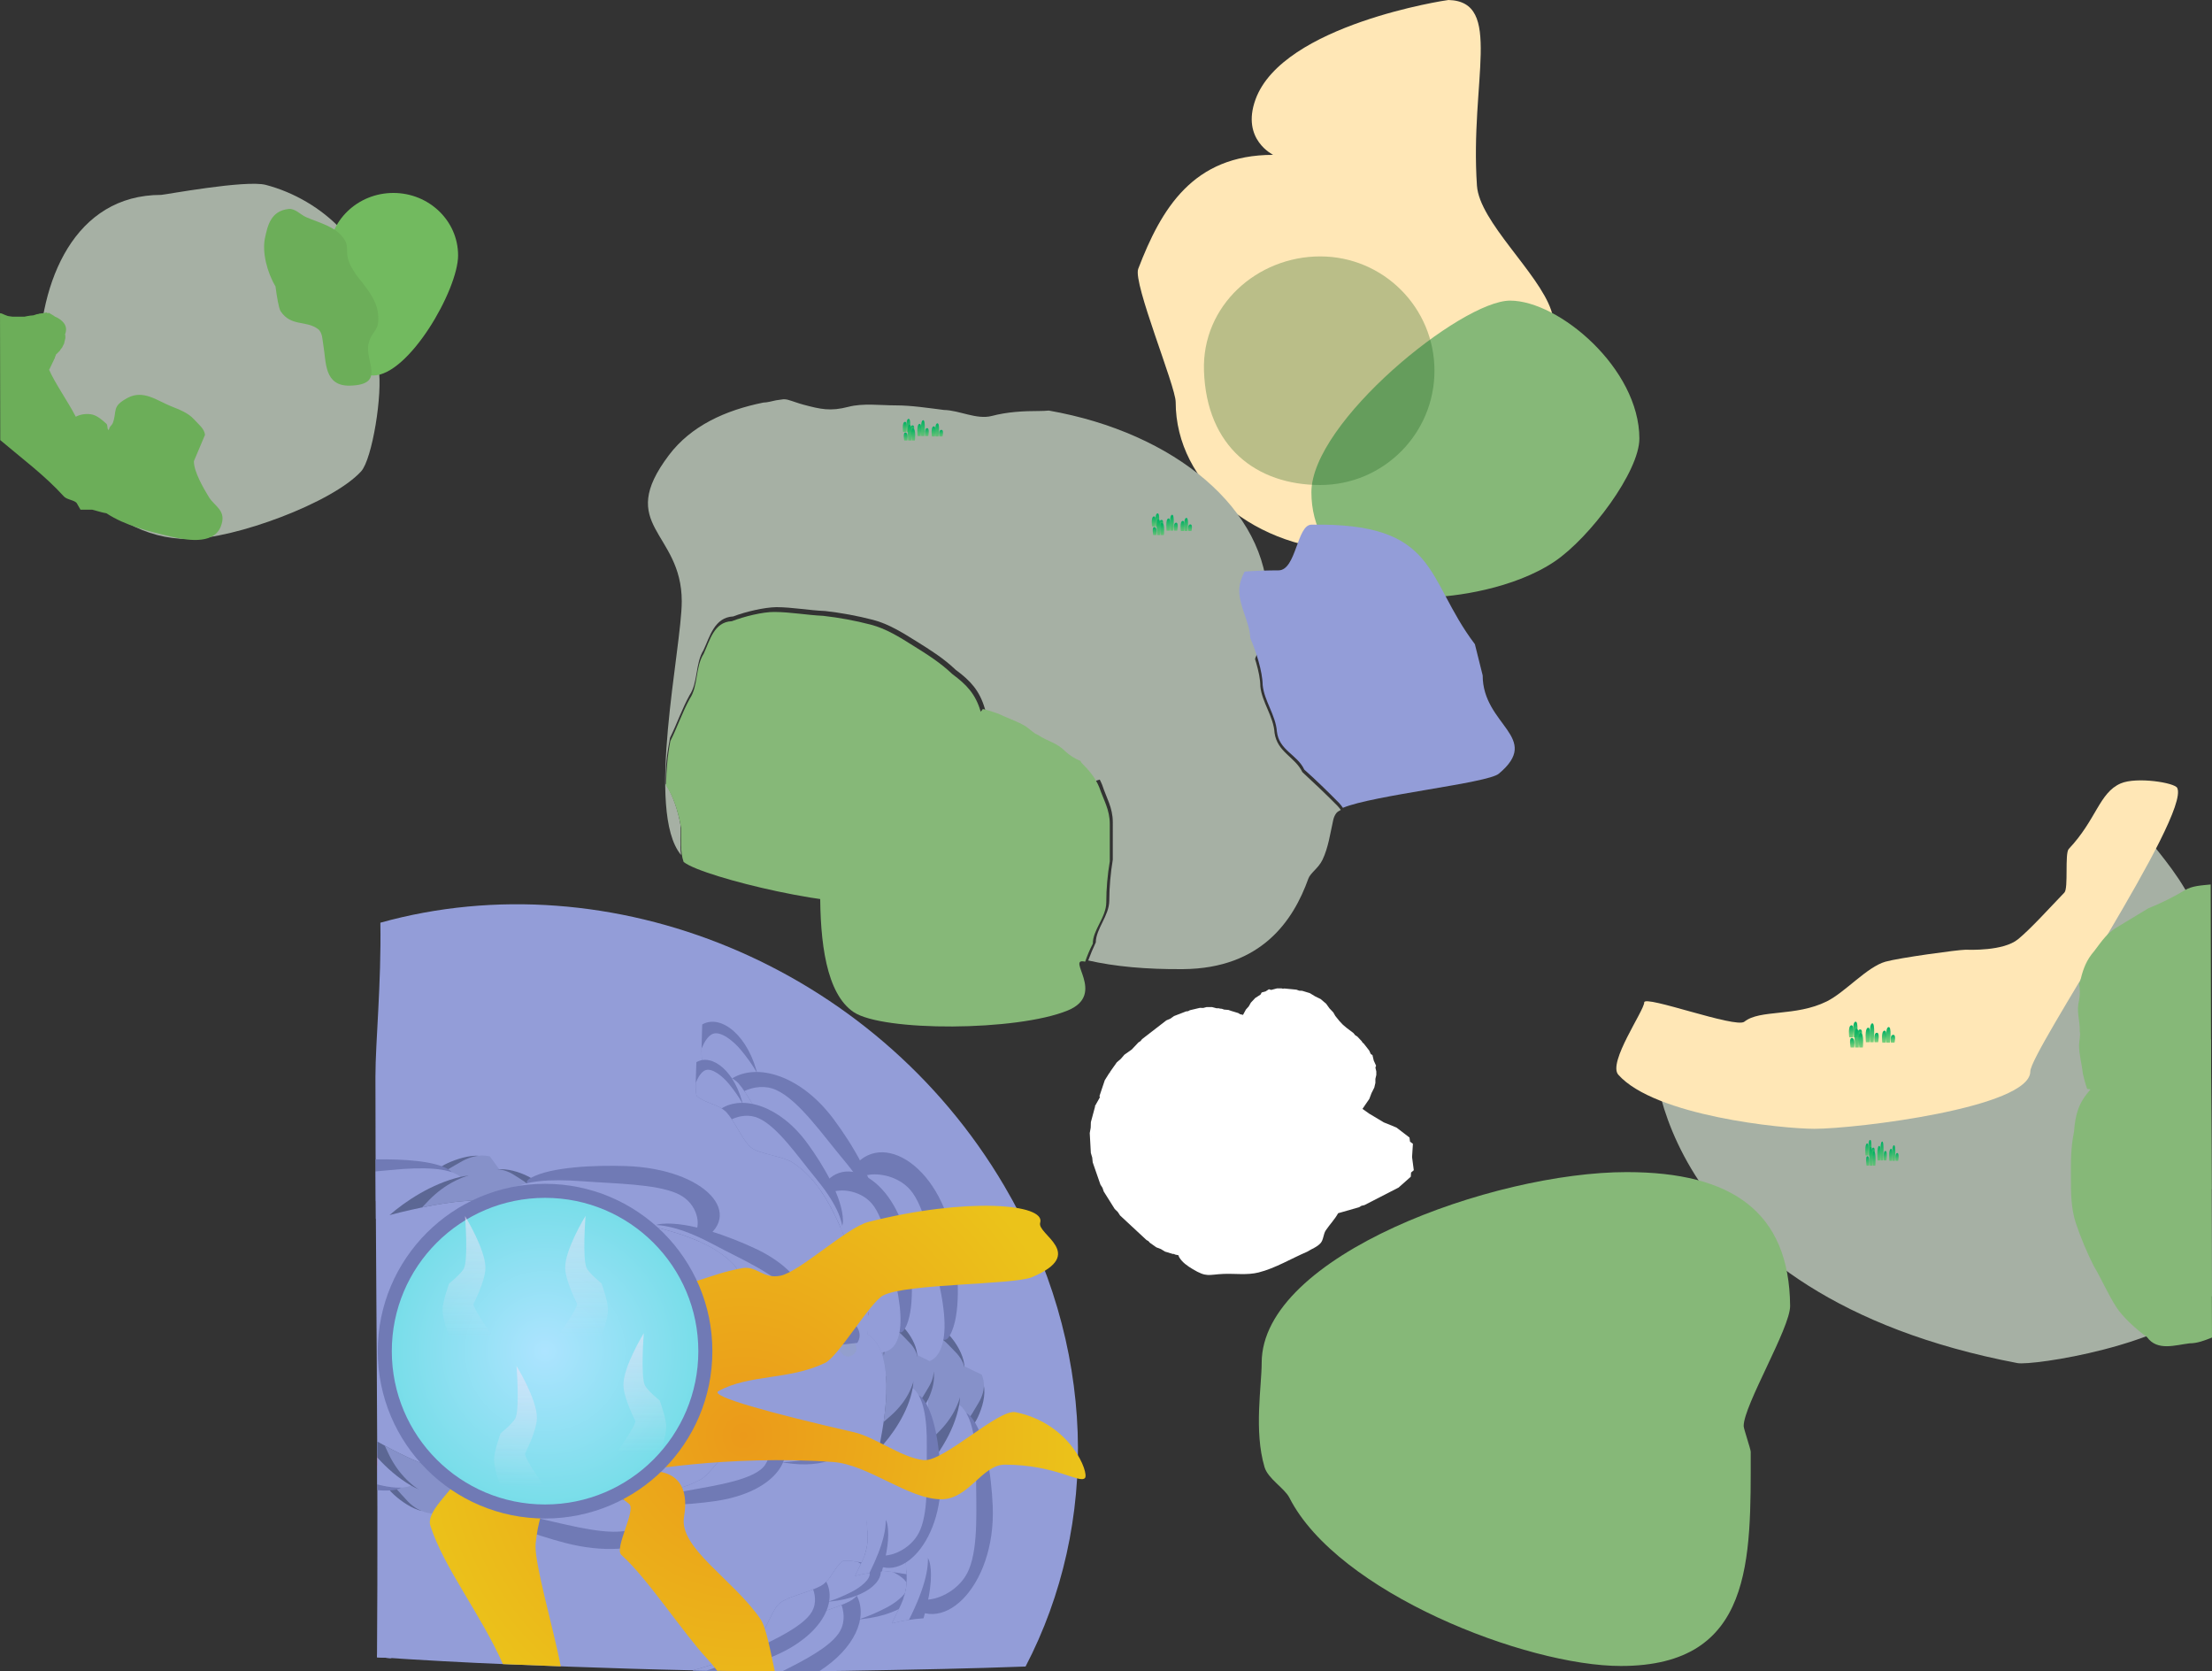 <svg version="1.1" xmlns="http://www.w3.org/2000/svg" xmlns:xlink="http://www.w3.org/1999/xlink" width="472.662" height="357.041" viewBox="0,0,472.662,357.041"><rect x="0" y="0" width="472.662" height="357.041" fill="#333333" stroke="none"/><defs><linearGradient x1="179.453" y1="92.172" x2="179.453" y2="95.437" gradientUnits="userSpaceOnUse" id="color-1"><stop offset="0" stop-color="#01b064"/><stop offset="1" stop-color="#47c663" stop-opacity="0.693"/></linearGradient><linearGradient x1="178.683" y1="92.924" x2="178.683" y2="95.437" gradientUnits="userSpaceOnUse" id="color-2"><stop offset="0" stop-color="#01b064"/><stop offset="1" stop-color="#47c663" stop-opacity="0.693"/></linearGradient><linearGradient x1="180.299" y1="93.801" x2="180.299" y2="95.437" gradientUnits="userSpaceOnUse" id="color-3"><stop offset="0" stop-color="#01b064"/><stop offset="1" stop-color="#47c663" stop-opacity="0.693"/></linearGradient><linearGradient x1="182.497" y1="92.819" x2="182.497" y2="95.508" gradientUnits="userSpaceOnUse" id="color-4"><stop offset="0" stop-color="#01b064"/><stop offset="1" stop-color="#47c663" stop-opacity="0.693"/></linearGradient><linearGradient x1="181.728" y1="93.438" x2="181.728" y2="95.508" gradientUnits="userSpaceOnUse" id="color-5"><stop offset="0" stop-color="#01b064"/><stop offset="1" stop-color="#47c663" stop-opacity="0.693"/></linearGradient><linearGradient x1="183.343" y1="94.16" x2="183.343" y2="95.508" gradientUnits="userSpaceOnUse" id="color-6"><stop offset="0" stop-color="#01b064"/><stop offset="1" stop-color="#47c663" stop-opacity="0.693"/></linearGradient><linearGradient x1="176.344" y1="91.855" x2="176.344" y2="94.544" gradientUnits="userSpaceOnUse" id="color-7"><stop offset="0" stop-color="#01b064"/><stop offset="1" stop-color="#47c663" stop-opacity="0.693"/></linearGradient><linearGradient x1="175.575" y1="92.474" x2="175.575" y2="94.544" gradientUnits="userSpaceOnUse" id="color-8"><stop offset="0" stop-color="#01b064"/><stop offset="1" stop-color="#47c663" stop-opacity="0.693"/></linearGradient><linearGradient x1="177.19" y1="93.196" x2="177.19" y2="94.544" gradientUnits="userSpaceOnUse" id="color-9"><stop offset="0" stop-color="#01b064"/><stop offset="1" stop-color="#47c663" stop-opacity="0.693"/></linearGradient><linearGradient x1="176.68" y1="93.115" x2="176.68" y2="96.38" gradientUnits="userSpaceOnUse" id="color-10"><stop offset="0" stop-color="#01b064"/><stop offset="1" stop-color="#47c663" stop-opacity="0.693"/></linearGradient><linearGradient x1="177.449" y1="93.867" x2="177.449" y2="96.38" gradientUnits="userSpaceOnUse" id="color-11"><stop offset="0" stop-color="#01b064"/><stop offset="1" stop-color="#47c663" stop-opacity="0.693"/></linearGradient><linearGradient x1="175.834" y1="94.744" x2="175.834" y2="96.38" gradientUnits="userSpaceOnUse" id="color-12"><stop offset="0" stop-color="#01b064"/><stop offset="1" stop-color="#47c663" stop-opacity="0.693"/></linearGradient><linearGradient x1="232.653" y1="112.372" x2="232.653" y2="115.637" gradientUnits="userSpaceOnUse" id="color-13"><stop offset="0" stop-color="#01b064"/><stop offset="1" stop-color="#47c663" stop-opacity="0.693"/></linearGradient><linearGradient x1="231.883" y1="113.124" x2="231.883" y2="115.637" gradientUnits="userSpaceOnUse" id="color-14"><stop offset="0" stop-color="#01b064"/><stop offset="1" stop-color="#47c663" stop-opacity="0.693"/></linearGradient><linearGradient x1="233.499" y1="114.001" x2="233.499" y2="115.637" gradientUnits="userSpaceOnUse" id="color-15"><stop offset="0" stop-color="#01b064"/><stop offset="1" stop-color="#47c663" stop-opacity="0.693"/></linearGradient><linearGradient x1="235.697" y1="113.019" x2="235.697" y2="115.708" gradientUnits="userSpaceOnUse" id="color-16"><stop offset="0" stop-color="#01b064"/><stop offset="1" stop-color="#47c663" stop-opacity="0.693"/></linearGradient><linearGradient x1="234.928" y1="113.638" x2="234.928" y2="115.708" gradientUnits="userSpaceOnUse" id="color-17"><stop offset="0" stop-color="#01b064"/><stop offset="1" stop-color="#47c663" stop-opacity="0.693"/></linearGradient><linearGradient x1="236.543" y1="114.36" x2="236.543" y2="115.708" gradientUnits="userSpaceOnUse" id="color-18"><stop offset="0" stop-color="#01b064"/><stop offset="1" stop-color="#47c663" stop-opacity="0.693"/></linearGradient><linearGradient x1="229.544" y1="112.055" x2="229.544" y2="114.744" gradientUnits="userSpaceOnUse" id="color-19"><stop offset="0" stop-color="#01b064"/><stop offset="1" stop-color="#47c663" stop-opacity="0.693"/></linearGradient><linearGradient x1="228.774" y1="112.674" x2="228.774" y2="114.744" gradientUnits="userSpaceOnUse" id="color-20"><stop offset="0" stop-color="#01b064"/><stop offset="1" stop-color="#47c663" stop-opacity="0.693"/></linearGradient><linearGradient x1="230.39" y1="113.396" x2="230.39" y2="114.744" gradientUnits="userSpaceOnUse" id="color-21"><stop offset="0" stop-color="#01b064"/><stop offset="1" stop-color="#47c663" stop-opacity="0.693"/></linearGradient><linearGradient x1="229.88" y1="113.315" x2="229.88" y2="116.58" gradientUnits="userSpaceOnUse" id="color-22"><stop offset="0" stop-color="#01b064"/><stop offset="1" stop-color="#47c663" stop-opacity="0.693"/></linearGradient><linearGradient x1="230.649" y1="114.067" x2="230.649" y2="116.58" gradientUnits="userSpaceOnUse" id="color-23"><stop offset="0" stop-color="#01b064"/><stop offset="1" stop-color="#47c663" stop-opacity="0.693"/></linearGradient><linearGradient x1="229.034" y1="114.944" x2="229.034" y2="116.58" gradientUnits="userSpaceOnUse" id="color-24"><stop offset="0" stop-color="#01b064"/><stop offset="1" stop-color="#47c663" stop-opacity="0.693"/></linearGradient><linearGradient x1="384.39" y1="246.287" x2="384.39" y2="250.165" gradientUnits="userSpaceOnUse" id="color-25"><stop offset="0" stop-color="#01b064"/><stop offset="1" stop-color="#47c663" stop-opacity="0.693"/></linearGradient><linearGradient x1="383.753" y1="247.18" x2="383.753" y2="250.165" gradientUnits="userSpaceOnUse" id="color-26"><stop offset="0" stop-color="#01b064"/><stop offset="1" stop-color="#47c663" stop-opacity="0.693"/></linearGradient><linearGradient x1="385.091" y1="248.222" x2="385.091" y2="250.165" gradientUnits="userSpaceOnUse" id="color-27"><stop offset="0" stop-color="#01b064"/><stop offset="1" stop-color="#47c663" stop-opacity="0.693"/></linearGradient><linearGradient x1="386.912" y1="247.055" x2="386.912" y2="250.25" gradientUnits="userSpaceOnUse" id="color-28"><stop offset="0" stop-color="#01b064"/><stop offset="1" stop-color="#47c663" stop-opacity="0.693"/></linearGradient><linearGradient x1="386.275" y1="247.791" x2="386.275" y2="250.25" gradientUnits="userSpaceOnUse" id="color-29"><stop offset="0" stop-color="#01b064"/><stop offset="1" stop-color="#47c663" stop-opacity="0.693"/></linearGradient><linearGradient x1="387.613" y1="248.649" x2="387.613" y2="250.25" gradientUnits="userSpaceOnUse" id="color-30"><stop offset="0" stop-color="#01b064"/><stop offset="1" stop-color="#47c663" stop-opacity="0.693"/></linearGradient><linearGradient x1="381.814" y1="245.91" x2="381.814" y2="249.104" gradientUnits="userSpaceOnUse" id="color-31"><stop offset="0" stop-color="#01b064"/><stop offset="1" stop-color="#47c663" stop-opacity="0.693"/></linearGradient><linearGradient x1="381.177" y1="246.645" x2="381.177" y2="249.104" gradientUnits="userSpaceOnUse" id="color-32"><stop offset="0" stop-color="#01b064"/><stop offset="1" stop-color="#47c663" stop-opacity="0.693"/></linearGradient><linearGradient x1="382.515" y1="247.503" x2="382.515" y2="249.104" gradientUnits="userSpaceOnUse" id="color-33"><stop offset="0" stop-color="#01b064"/><stop offset="1" stop-color="#47c663" stop-opacity="0.693"/></linearGradient><linearGradient x1="382.093" y1="247.407" x2="382.093" y2="251.285" gradientUnits="userSpaceOnUse" id="color-34"><stop offset="0" stop-color="#01b064"/><stop offset="1" stop-color="#47c663" stop-opacity="0.693"/></linearGradient><linearGradient x1="382.73" y1="248.3" x2="382.73" y2="251.285" gradientUnits="userSpaceOnUse" id="color-35"><stop offset="0" stop-color="#01b064"/><stop offset="1" stop-color="#47c663" stop-opacity="0.693"/></linearGradient><linearGradient x1="381.392" y1="249.342" x2="381.392" y2="251.285" gradientUnits="userSpaceOnUse" id="color-36"><stop offset="0" stop-color="#01b064"/><stop offset="1" stop-color="#47c663" stop-opacity="0.693"/></linearGradient><linearGradient x1="382.254" y1="221.037" x2="382.254" y2="224.915" gradientUnits="userSpaceOnUse" id="color-37"><stop offset="0" stop-color="#01b064"/><stop offset="1" stop-color="#47c663" stop-opacity="0.693"/></linearGradient><linearGradient x1="381.371" y1="221.93" x2="381.371" y2="224.915" gradientUnits="userSpaceOnUse" id="color-38"><stop offset="0" stop-color="#01b064"/><stop offset="1" stop-color="#47c663" stop-opacity="0.693"/></linearGradient><linearGradient x1="383.226" y1="222.972" x2="383.226" y2="224.915" gradientUnits="userSpaceOnUse" id="color-39"><stop offset="0" stop-color="#01b064"/><stop offset="1" stop-color="#47c663" stop-opacity="0.693"/></linearGradient><linearGradient x1="385.751" y1="221.805" x2="385.751" y2="225" gradientUnits="userSpaceOnUse" id="color-40"><stop offset="0" stop-color="#01b064"/><stop offset="1" stop-color="#47c663" stop-opacity="0.693"/></linearGradient><linearGradient x1="384.867" y1="222.541" x2="384.867" y2="225" gradientUnits="userSpaceOnUse" id="color-41"><stop offset="0" stop-color="#01b064"/><stop offset="1" stop-color="#47c663" stop-opacity="0.693"/></linearGradient><linearGradient x1="386.722" y1="223.399" x2="386.722" y2="225" gradientUnits="userSpaceOnUse" id="color-42"><stop offset="0" stop-color="#01b064"/><stop offset="1" stop-color="#47c663" stop-opacity="0.693"/></linearGradient><linearGradient x1="378.684" y1="220.66" x2="378.684" y2="223.854" gradientUnits="userSpaceOnUse" id="color-43"><stop offset="0" stop-color="#01b064"/><stop offset="1" stop-color="#47c663" stop-opacity="0.693"/></linearGradient><linearGradient x1="377.801" y1="221.395" x2="377.801" y2="223.854" gradientUnits="userSpaceOnUse" id="color-44"><stop offset="0" stop-color="#01b064"/><stop offset="1" stop-color="#47c663" stop-opacity="0.693"/></linearGradient><linearGradient x1="379.656" y1="222.253" x2="379.656" y2="223.854" gradientUnits="userSpaceOnUse" id="color-45"><stop offset="0" stop-color="#01b064"/><stop offset="1" stop-color="#47c663" stop-opacity="0.693"/></linearGradient><linearGradient x1="379.07" y1="222.157" x2="379.07" y2="226.035" gradientUnits="userSpaceOnUse" id="color-46"><stop offset="0" stop-color="#01b064"/><stop offset="1" stop-color="#47c663" stop-opacity="0.693"/></linearGradient><linearGradient x1="379.954" y1="223.05" x2="379.954" y2="226.035" gradientUnits="userSpaceOnUse" id="color-47"><stop offset="0" stop-color="#01b064"/><stop offset="1" stop-color="#47c663" stop-opacity="0.693"/></linearGradient><linearGradient x1="378.099" y1="224.092" x2="378.099" y2="226.035" gradientUnits="userSpaceOnUse" id="color-48"><stop offset="0" stop-color="#01b064"/><stop offset="1" stop-color="#47c663" stop-opacity="0.693"/></linearGradient><radialGradient cx="141.106" cy="308.982" r="73.137" gradientUnits="userSpaceOnUse" id="color-49"><stop offset="0" stop-color="#eb9a1a"/><stop offset="1" stop-color="#ebc31a"/></radialGradient><radialGradient cx="98.75" cy="290.906" r="34.25" gradientUnits="userSpaceOnUse" id="color-50"><stop offset="0" stop-color="#ade4ff"/><stop offset="1" stop-color="#76dde8"/></radialGradient><linearGradient x1="106.8" y1="262.006" x2="106.8" y2="287.806" gradientUnits="userSpaceOnUse" id="color-51"><stop offset="0" stop-color="#e9e4f7" stop-opacity="0.63"/><stop offset="1" stop-color="#e9e4f7" stop-opacity="0"/></linearGradient><linearGradient x1="119.25" y1="287.056" x2="119.25" y2="312.856" gradientUnits="userSpaceOnUse" id="color-52"><stop offset="0" stop-color="#e9e4f7" stop-opacity="0.63"/><stop offset="1" stop-color="#e9e4f7" stop-opacity="0"/></linearGradient><linearGradient x1="93.25" y1="294.056" x2="93.25" y2="319.856" gradientUnits="userSpaceOnUse" id="color-53"><stop offset="0" stop-color="#e9e4f7" stop-opacity="0.63"/><stop offset="1" stop-color="#e9e4f7" stop-opacity="0"/></linearGradient><linearGradient x1="82.25" y1="262.056" x2="82.25" y2="287.856" gradientUnits="userSpaceOnUse" id="color-54"><stop offset="0" stop-color="#e9e4f7" stop-opacity="0.63"/><stop offset="1" stop-color="#e9e4f7" stop-opacity="0"/></linearGradient></defs><g transform="translate(17.72,-2.274)"><g data-paper-data="{&quot;isPaintingLayer&quot;:true}" fill-rule="nonzero" stroke-linecap="butt" stroke-linejoin="miter" stroke-miterlimit="10" stroke-dasharray="" stroke-dashoffset="0" style="mix-blend-mode: normal"><g stroke="none"><path d="M454.569,279.487c-8.673,10.234 -38.065,14.566 -41.202,13.968c-76.637,-14.6 -78.746,-65.999 -77.426,-68.071c1.798,-2.823 10.735,6.481 19.932,8.241c1.257,0.24 2.877,-3.258 4.253,-3.759c3.953,-1.439 7.709,-1.711 9.241,-1.711c2.222,0 9.588,-11.597 11.51,-10.868c1.83,0.694 25.199,-6.841 25.874,-3.956c0.094,0.4 2.445,-4.643 6.905,-10.245c1.554,-1.951 6.019,-2.064 7.797,-4.226c0.821,-0.998 11.131,-8.773 11.927,-9.811c3.78,-4.933 5.05,-8.619 5.27,-11.01c4.54,6.552 19.467,20.598 11.438,30.593c-8.114,10.102 -2.217,13.953 4.644,15.707c0.05,18.246 0.116,36.492 0.179,54.738c-0.113,0.137 -0.227,0.274 -0.342,0.41z" fill="#a6b0a4" stroke-width="0"/><path d="M356.375,312.406c0,22.92 0.693,45.75 -27.75,45.75c-20.222,0 -60.506,-15.641 -70.833,-35.954c-1.024,-2.015 -4.568,-4.034 -5.308,-6.535c-2.293,-7.747 -0.609,-17.253 -0.609,-22.261c0,-22.92 49.557,-40.75 78,-40.75c22.48,0 34.748,8.504 34.919,28.581c0.04,4.692 -9.956,21.283 -9.925,25.672c0.004,0.593 1.506,4.925 1.506,5.496z" fill="#86b878" stroke-width="0"/><path d="M310.1,88.156c0,17.563 -17.147,31.8 -38.3,31.8c-21.152,0 -38.3,-14.237 -38.3,-31.8c0,-3.364 -9.171,-25.406 -8.005,-28.449c4.921,-12.845 11.704,-24.351 28.805,-24.351c0.152,0 -6.888,-3.177 -3.742,-11.838c5.809,-15.993 40.957,-21.252 41.236,-21.244c11.766,0.324 4.56,17.285 6.081,39.658c0.525,7.716 13.172,18.595 15.869,26.641c3.144,9.378 -3.644,15.625 -3.644,19.583z" fill="#ffe7b6" stroke-width="0"/><path d="M332.583,95.972c0,7.013 -10.514,21.112 -18.108,26.241c-8.628,5.827 -21.499,7.622 -27.041,7.622c-10.421,0 -24.933,-7.427 -24.933,-22.406c0,-14.98 32.033,-40.938 42.454,-40.938c10.421,0 27.629,14.502 27.629,29.482z" fill="#86b878" stroke-width="0"/><path d="M63.169,80.857c0.937,5.484 -1.354,19.504 -3.719,22.102c-6.114,6.715 -27.04,14.448 -36.981,14.448c-18.433,0 -31.875,-19.301 -31.875,-37.25c0,-17.949 7.692,-36.25 26.125,-36.25c0.613,0 18.079,-3.258 22.346,-2.141c12.106,3.171 23.279,13.561 23.279,26.391c0,0 -0.306,6.076 0.826,12.701z" fill="#a6b0a4" stroke-width="0"/><path d="M-17.382,69.236l0.247,0.106l0.018,0.005l0.002,0.004l0.457,0.196l0.608,0.228l0.377,0.063l0.684,0.085h2.486l0.868,-0.174l0.124,0.006l0.117,-0.042l0.834,-0.083l0.736,-0.245l0.248,-0.019l0.232,-0.09l0.889,-0.111l0.01,0.001l0.662,-0.147l0.242,0.162l0.281,-0.077l0.752,0.451l0.058,0.014l0.018,0.031l0.278,0.167l0.11,0.11c0.78,0.287 1.526,0.842 1.938,1.366c0.617,0.784 0.61,1.615 0.285,2.473l0.066,0.263v0.392l0.016,0.023l-0.016,0.07v0.07l-0.139,0.557l-0.125,0.561l-0.031,0.062l-0.017,0.07l-0.024,0.014l-0.371,0.743l-0.262,0.305l-0.207,0.345l-0.778,0.778l-0.053,0.032l-0.077,0.289l-0.112,0.203l-0.046,0.228l-1.111,2.333l-0.061,0.074l-0.026,0.092l-0.028,0.05c1.286,2.915 3.852,6.511 5.702,10.024c0.874,-0.464 1.909,-0.679 3.154,-0.532c1.3,0.154 2.386,1.155 3.369,2.019c0.347,0.305 0.116,0.978 0.428,1.319c0.137,0.15 0.174,-0.369 0.285,-0.54c0.216,-0.334 0.559,-0.596 0.691,-0.97c0.941,-2.666 -0.316,-3.48 3.171,-5.339c3.327,-1.773 6.309,0.613 9.191,1.777c1.782,0.72 3.73,1.424 5.006,2.861c0.886,0.999 2.18,1.943 2.31,3.271c0.001,0.013 -1.945,4.612 -2.369,5.615c-0.072,2.138 2.053,5.821 3.209,7.697c1.271,2.064 3.899,2.856 2.513,6.318c-1.627,4.063 -7.87,2.751 -10.693,2.092c-4.582,-1.07 -9.66,-2.31 -13.727,-4.966l-0.762,-0.152l-0.08,-0.038l-0.088,-0.002l-2.121,-0.579h-2.491l-0.766,-1.34c-0.397,-0.696 -2.134,-0.773 -2.777,-1.482c-4.091,-4.511 -8.976,-8.117 -13.6,-12.039c-0.012,-9.034 -0.029,-18.068 -0.051,-27.102z" fill="#6cae59" stroke-width="0.5"/><path d="M80.167,56.823c0,7.364 -10.527,25.667 -18.167,25.667c-7.64,0 -9.5,-18.303 -9.5,-25.667c0,-7.364 6.193,-13.333 13.833,-13.333c7.64,0 13.833,5.97 13.833,13.333z" fill="#72ba5f" stroke-width="0"/><g stroke-width="0"><path d="M253.157,130.723c0,20.65 -22.106,37.827 -51.271,41.412c-0.069,-0.122 -0.139,-0.243 -0.209,-0.365c-1.723,-2.989 -3.069,-6.113 -4.832,-9.08c-1.682,-2.831 -3.22,-5.992 -4.146,-9.123c-1.13,-3.803 -3.073,-5.899 -6.194,-8.199c-2.652,-2.525 -5.402,-4.222 -8.46,-6.137c-2.905,-1.8 -5.844,-3.663 -9.182,-4.536c-3.313,-0.865 -6.852,-1.51 -10.247,-1.896c-3.49,-0.136 -6.932,-0.805 -10.438,-0.828c-2.584,0.047 -6.524,0.952 -9.217,1.984c-4.026,0.204 -4.987,4.292 -6.354,7.201c-1.78,2.857 -1.159,6.942 -2.967,9.594c-1.672,3.055 -2.689,6.098 -4.189,9.131c-0.667,3.346 -0.998,6.289 -0.932,9.812c1.558,2.418 2.743,6.043 3.187,8.926c0.004,1.524 -0.146,4.063 0.1,6.295c-7.701,-9.279 0.153,-44.141 0.153,-54.194c0,-15.014 -14.253,-16.014 -2.723,-31.246c4.725,-6.242 12.035,-9.562 20.162,-11.204c0.806,-0.008 1.755,-0.276 2.691,-0.48c0.524,-0.082 1.051,-0.157 1.581,-0.227c0.326,-0.008 0.637,0.019 0.925,0.098c1.093,0.301 2.196,0.747 3.32,1.046c3.73,0.99 5.801,1.478 9.666,0.47c3.121,-0.816 6.853,-0.307 10.079,-0.307c3.359,0 6.973,0.56 10.341,0.982c3.268,0.064 6.97,2.111 10.18,1.284c3.388,-0.887 6.752,-1.064 10.235,-1.065c0.671,-0 1.327,-0.035 1.974,-0.093c26.909,4.715 46.771,21.169 46.771,40.742z" fill="#a6b0a4"/><path d="M267.832,175.968c-0.681,0.88 -0.714,1.849 -0.907,2.624c-0.324,1.302 -0.804,4.78 -2.053,7.349c-0.891,1.833 -2.583,2.794 -3.027,4.034c-3.167,8.851 -9.953,19.186 -26.778,19.323c-7.939,0.065 -14.633,-0.57 -20.252,-1.851c0.481,-1.299 1.004,-2.577 1.616,-3.863c0.046,-2.965 2.847,-5.648 2.882,-8.917c0.001,-2.884 0.283,-5.897 0.749,-8.745c-0.002,-2.681 0.001,-5.31 0.001,-8.021c0,-3.12 -1.36,-5.181 -2.265,-7.961c-0.848,-2.121 -2.187,-3.72 -3.761,-5.291c0.346,0.081 0.69,0.127 1.027,0.127l-0.052,0.052c0,0 0.177,0.177 0.354,0c0.177,-0.177 0,-0.354 0,-0.354l-0.302,-0.198c-1.496,0 -3.669,-1.128 -4.573,-2.177c-1.976,-1.943 -3.864,-2.204 -6.067,-3.673c-0.844,-0.27 -1.702,-1.241 -2.478,-1.738c-1.821,-1.165 -3.985,-1.808 -5.908,-2.767c-1.035,-0.379 -2.181,-0.754 -3.338,-1.036c8.989,-15.165 29.897,-26.299 54.99,-28.225c-0.623,1.268 -1.111,2.577 -1.101,4.061c0.027,3.529 2.194,6.728 2.369,10.234c1.151,2.754 2.634,7.006 2.632,9.931c0.339,3.417 2.838,6.453 3.038,9.945c0.601,4.156 4.349,5.092 5.951,8.39c2.479,2.282 5.065,4.733 7.499,7.202c0.252,0.269 0.486,0.562 0.71,0.868c-0.454,0.224 -0.78,0.449 -0.955,0.675z" fill="#a6b0a4"/><path d="M299.1,146.549c0,10.702 12.769,13.209 3.44,21.006c-2.44,2.039 -26.866,4.575 -33.306,7.286c-0.25,-0.362 -0.51,-0.706 -0.796,-1.012c-2.397,-2.431 -4.983,-4.959 -7.459,-7.154c-1.489,-3.223 -5.393,-4.085 -5.854,-8.141c-0.246,-3.486 -2.704,-6.52 -3.036,-9.923c-0.041,-2.952 -1.438,-7.258 -2.644,-10.016c-0.139,-3.468 -2.335,-6.638 -2.357,-10.126c-0.01,-1.485 0.496,-2.808 1.136,-4.097c2.38,-0.17 4.796,-0.257 7.243,-0.257c3.809,0 3.916,-9.71 7.024,-9.762c27.314,-0.454 24.276,11.466 34.943,25.529z" fill="#939dd8"/><g><g data-paper-data="{&quot;index&quot;:null}"><path d="M179.127,95.437c0,0 -0.283,-3.204 0.372,-3.396c0.67,-0.196 0.279,3.396 0.279,3.396z" fill="url(#color-1)"/><path d="M178.358,95.437c0,0 -0.283,-2.466 0.372,-2.614c0.67,-0.151 0.279,2.614 0.279,2.614z" fill="url(#color-2)"/><path d="M179.973,95.437c0,0 -0.283,-1.606 0.372,-1.702c0.67,-0.098 0.279,1.702 0.279,1.702z" fill="url(#color-3)"/></g><g data-paper-data="{&quot;index&quot;:null}"><path d="M182.171,95.508c0,0 -0.283,-2.639 0.372,-2.797c0.67,-0.161 0.279,2.797 0.279,2.797z" fill="url(#color-4)"/><path d="M181.402,95.508c0,0 -0.283,-2.031 0.372,-2.153c0.67,-0.124 0.279,2.153 0.279,2.153z" fill="url(#color-5)"/><path d="M183.017,95.508c0,0 -0.283,-1.322 0.372,-1.402c0.67,-0.081 0.279,1.402 0.279,1.402z" fill="url(#color-6)"/></g><g data-paper-data="{&quot;index&quot;:null}"><path d="M176.018,94.544c0,0 -0.283,-2.639 0.372,-2.797c0.67,-0.161 0.279,2.797 0.279,2.797z" fill="url(#color-7)"/><path d="M175.249,94.544c0,0 -0.283,-2.031 0.372,-2.153c0.67,-0.124 0.279,2.153 0.279,2.153z" fill="url(#color-8)"/><path d="M176.864,94.544c0,0 -0.283,-1.322 0.372,-1.402c0.67,-0.081 0.279,1.402 0.279,1.402z" fill="url(#color-9)"/></g><g><path d="M176.354,96.38c0,0 -0.391,-3.591 0.279,-3.396c0.656,0.192 0.372,3.396 0.372,3.396z" fill="url(#color-10)"/><path d="M177.123,96.38c0,0 -0.391,-2.765 0.279,-2.614c0.656,0.148 0.372,2.614 0.372,2.614z" fill="url(#color-11)"/><path d="M175.508,96.38c0,0 -0.391,-1.8 0.279,-1.702c0.656,0.096 0.372,1.702 0.372,1.702z" fill="url(#color-12)"/></g></g><g><g data-paper-data="{&quot;index&quot;:null}"><path d="M232.327,115.637c0,0 -0.283,-3.204 0.372,-3.396c0.67,-0.196 0.279,3.396 0.279,3.396z" fill="url(#color-13)"/><path d="M231.558,115.637c0,0 -0.283,-2.466 0.372,-2.614c0.67,-0.151 0.279,2.614 0.279,2.614z" fill="url(#color-14)"/><path d="M233.173,115.637c0,0 -0.283,-1.606 0.372,-1.702c0.67,-0.098 0.279,1.702 0.279,1.702z" fill="url(#color-15)"/></g><g data-paper-data="{&quot;index&quot;:null}"><path d="M235.371,115.708c0,0 -0.283,-2.639 0.372,-2.797c0.67,-0.161 0.279,2.797 0.279,2.797z" fill="url(#color-16)"/><path d="M234.602,115.708c0,0 -0.283,-2.031 0.372,-2.153c0.67,-0.124 0.279,2.153 0.279,2.153z" fill="url(#color-17)"/><path d="M236.217,115.708c0,0 -0.283,-1.322 0.372,-1.402c0.67,-0.081 0.279,1.402 0.279,1.402z" fill="url(#color-18)"/></g><g data-paper-data="{&quot;index&quot;:null}"><path d="M229.218,114.744c0,0 -0.283,-2.639 0.372,-2.797c0.67,-0.161 0.279,2.797 0.279,2.797z" fill="url(#color-19)"/><path d="M228.449,114.744c0,0 -0.283,-2.031 0.372,-2.153c0.67,-0.124 0.279,2.153 0.279,2.153z" fill="url(#color-20)"/><path d="M230.064,114.744c0,0 -0.283,-1.322 0.372,-1.402c0.67,-0.081 0.279,1.402 0.279,1.402z" fill="url(#color-21)"/></g><g><path d="M229.554,116.58c0,0 -0.391,-3.591 0.279,-3.396c0.656,0.192 0.372,3.396 0.372,3.396z" fill="url(#color-22)"/><path d="M230.323,116.58c0,0 -0.391,-2.765 0.279,-2.614c0.656,0.148 0.372,2.614 0.372,2.614z" fill="url(#color-23)"/><path d="M228.708,116.58c0,0 -0.391,-1.8 0.279,-1.702c0.656,0.096 0.372,1.702 0.372,1.702z" fill="url(#color-24)"/></g></g></g><path d="M48.015,62.583c0.003,0.001 0.005,0.002 0.008,0.002zM41.148,63.46c-1.818,-3.051 -2.869,-7.315 -2.263,-10.259c0.583,-2.828 1.305,-5.882 5.079,-6.292c1.369,-0.149 2.48,1.201 3.74,1.757c2.873,1.268 6.698,2.052 8.367,5.104c0.551,1.007 0.258,2.284 0.477,3.41c0.267,1.375 1.046,2.624 1.836,3.781c1.936,2.579 4.422,5.126 4.706,8.568c0.301,3.66 -1.334,3.231 -2.053,6.155c-0.904,3.675 3.879,8.781 -3.985,8.97c-5.575,0.135 -5.055,-5.149 -5.667,-8.545c-0.221,-1.226 -0.161,-2.814 -1.164,-3.553c-2.597,-1.912 -5.713,-0.457 -7.967,-3.779c-0.421,-0.621 -0.835,-3.294 -1.106,-5.319z" fill="#6cae59" stroke-width="0.5"/><path d="M239.547,81.464c-0.455,-13.902 11.35,-24.417 24.835,-24.417c13.485,0 24.417,10.932 24.417,24.417c0,13.485 -10.932,24.417 -24.417,24.417c-13.485,0 -24.297,-8.013 -24.835,-24.417z" fill-opacity="0.298" fill="#18601e" stroke-width="0"/><path d="M416.117,231.155c0,7.732 -37.219,12.25 -46.125,12.25c-6.882,0 -34.102,-2.758 -41.911,-11.555c-2.296,-2.586 5.536,-13.688 5.536,-15.445c0,-1.654 19.562,5.598 21.397,4.122c3.326,-2.676 10.942,-1.027 17.619,-4.341c3.937,-1.954 8.585,-7.364 12.532,-8.479c2.927,-0.827 15.567,-2.552 17.078,-2.552c0.822,0 8.122,0.338 11.277,-2.262c2.748,-2.264 6.641,-6.591 9.882,-9.955c0.893,-0.927 0.039,-8.369 0.933,-9.314c5.902,-6.247 6.513,-12.016 11.096,-13.997c3.369,-1.456 11.526,-0.176 12.082,0.964c2.846,5.84 -31.394,56.302 -31.394,60.564z" fill="#ffe7b6" stroke-width="0"/><g stroke-width="0"><g data-paper-data="{&quot;index&quot;:null}"><path d="M384.12,250.165c0,0 -0.235,-3.805 0.309,-4.033c0.555,-0.233 0.231,4.033 0.231,4.033z" fill="url(#color-25)"/><path d="M383.483,250.165c0,0 -0.235,-2.929 0.309,-3.105c0.555,-0.179 0.231,3.105 0.231,3.105z" fill="url(#color-26)"/><path d="M384.821,250.165c0,0 -0.235,-1.907 0.309,-2.021c0.555,-0.117 0.231,2.021 0.231,2.021z" fill="url(#color-27)"/></g><g data-paper-data="{&quot;index&quot;:null}"><path d="M386.642,250.25c0,0 -0.235,-3.134 0.309,-3.322c0.555,-0.192 0.231,3.322 0.231,3.322z" fill="url(#color-28)"/><path d="M386.005,250.25c0,0 -0.235,-2.413 0.309,-2.557c0.555,-0.148 0.231,2.557 0.231,2.557z" fill="url(#color-29)"/><path d="M387.343,250.25c0,0 -0.235,-1.571 0.309,-1.665c0.555,-0.096 0.231,1.665 0.231,1.665z" fill="url(#color-30)"/></g><g data-paper-data="{&quot;index&quot;:null}"><path d="M381.544,249.104c0,0 -0.235,-3.134 0.309,-3.322c0.555,-0.192 0.231,3.322 0.231,3.322z" fill="url(#color-31)"/><path d="M380.907,249.104c0,0 -0.235,-2.413 0.309,-2.557c0.555,-0.148 0.231,2.557 0.231,2.557z" fill="url(#color-32)"/><path d="M382.245,249.104c0,0 -0.235,-1.571 0.309,-1.665c0.555,-0.096 0.231,1.665 0.231,1.665z" fill="url(#color-33)"/></g><g><path d="M381.823,251.285c0,0 -0.324,-4.266 0.231,-4.033c0.543,0.228 0.309,4.033 0.309,4.033z" fill="url(#color-34)"/><path d="M382.46,251.285c0,0 -0.324,-3.284 0.231,-3.105c0.543,0.175 0.309,3.105 0.309,3.105z" fill="url(#color-35)"/><path d="M381.122,251.285c0,0 -0.324,-2.138 0.231,-2.021c0.543,0.114 0.309,2.021 0.309,2.021z" fill="url(#color-36)"/></g></g><path d="M196.852,255.563c19.974,33.92 20.381,72.388 4.57,102.709c-5.887,0.205 -11.775,0.402 -17.665,0.521c-13.729,0.278 -27.461,0.633 -41.192,0.488c-17.111,-0.181 -34.216,-0.784 -51.312,-1.466c-9.48,-0.378 -18.954,-0.903 -28.418,-1.54c0.319,-41.339 -0.328,-82.685 -0.332,-124.026c-0.001,-7.331 1.271,-19.84 1.054,-32.87c49.014,-13.658 105.475,8.942 133.294,56.185z" fill="#939dd8" stroke-width="0"/><g stroke-width="0"><g data-paper-data="{&quot;index&quot;:null}"><path d="M381.88,224.915c0,0 -0.325,-3.805 0.428,-4.033c0.769,-0.233 0.321,4.033 0.321,4.033z" fill="url(#color-37)"/><path d="M380.997,224.915c0,0 -0.325,-2.929 0.428,-3.105c0.769,-0.179 0.321,3.105 0.321,3.105z" fill="url(#color-38)"/><path d="M382.852,224.915c0,0 -0.325,-1.907 0.428,-2.021c0.769,-0.117 0.321,2.021 0.321,2.021z" fill="url(#color-39)"/></g><g data-paper-data="{&quot;index&quot;:null}"><path d="M385.376,225c0,0 -0.325,-3.134 0.428,-3.322c0.769,-0.192 0.321,3.322 0.321,3.322z" fill="url(#color-40)"/><path d="M384.493,225c0,0 -0.325,-2.413 0.428,-2.557c0.769,-0.148 0.321,2.557 0.321,2.557z" fill="url(#color-41)"/><path d="M386.348,225c0,0 -0.325,-1.571 0.428,-1.665c0.769,-0.096 0.321,1.665 0.321,1.665z" fill="url(#color-42)"/></g><g data-paper-data="{&quot;index&quot;:null}"><path d="M378.31,223.854c0,0 -0.325,-3.134 0.428,-3.322c0.769,-0.192 0.321,3.322 0.321,3.322z" fill="url(#color-43)"/><path d="M377.426,223.854c0,0 -0.325,-2.413 0.428,-2.557c0.769,-0.148 0.321,2.557 0.321,2.557z" fill="url(#color-44)"/><path d="M379.281,223.854c0,0 -0.325,-1.571 0.428,-1.665c0.769,-0.096 0.321,1.665 0.321,1.665z" fill="url(#color-45)"/></g><g><path d="M378.696,226.035c0,0 -0.448,-4.266 0.321,-4.033c0.753,0.228 0.428,4.033 0.428,4.033z" fill="url(#color-46)"/><path d="M379.579,226.035c0,0 -0.448,-3.284 0.321,-3.105c0.753,0.175 0.428,3.105 0.428,3.105z" fill="url(#color-47)"/><path d="M377.724,226.035c0,0 -0.448,-2.138 0.321,-2.021c0.753,0.114 0.428,2.021 0.428,2.021z" fill="url(#color-48)"/></g></g></g><path d="M190.157,173.347c-12.091,0 -5.127,17.145 -18.879,21.34c-7.866,2.399 -38.657,-4.956 -42.835,-8.228c-0.03,-0.023 -0.06,-0.047 -0.089,-0.071c-0.745,-2.057 -0.539,-5.115 -0.551,-7.28c-0.432,-2.842 -1.59,-6.699 -3.207,-9.032c0.086,-3.414 0.3,-6.247 0.927,-9.505c1.506,-2.976 2.497,-6.018 4.142,-9.031c1.826,-2.685 1.165,-6.759 2.979,-9.615c1.307,-2.769 2.154,-6.794 6.018,-6.952c2.597,-1.006 6.625,-2.009 9.112,-1.974c3.493,0.022 6.926,0.67 10.402,0.826c3.364,0.377 6.878,1.023 10.16,1.881c3.276,0.855 6.204,2.684 9.043,4.476c3.042,1.899 5.764,3.591 8.404,6.096c3.047,2.254 4.929,4.233 6.036,7.958c0.947,3.17 2.491,6.367 4.195,9.236c1.762,2.965 3.107,6.088 4.829,9.074c0.035,0.06 0.069,0.12 0.103,0.18c-3.505,0.41 -7.11,0.623 -10.79,0.623z" fill="#86b878" stroke="none" stroke-width="0"/><path d="M213.196,164.896l0.146,0.284c1.599,1.616 2.98,3.159 3.843,5.315c0.934,2.722 2.235,4.738 2.235,7.789c0,2.7 0.003,5.31 0.001,7.979c-0.485,2.848 -0.75,5.898 -0.751,8.785c-0.011,3.183 -2.922,5.93 -2.868,8.804c-0.668,1.256 -1.184,2.545 -1.65,3.856c-4.298,-1.022 4.693,6.956 -3.701,10.412c-10.89,4.482 -39.543,4.539 -45.763,0.355c-11.683,-7.859 -5.529,-43.874 -5.529,-53.894c0,-5.707 30.249,-5.834 33.135,-10.861c1.177,0.28 2.347,0.661 3.404,1.045c1.898,0.951 4.047,1.576 5.842,2.733c0.795,0.513 1.655,1.463 2.522,1.762c2.187,1.458 4.008,1.612 5.933,3.577c0.786,0.722 1.956,1.531 3.179,1.979c0.008,0.048 0.024,0.081 0.024,0.081z" fill="#86b878" stroke="none" stroke-width="0"/><path d="M446.017,226.607c2.389,3.623 5.371,3.932 8.731,3.339c0.056,19.35 0.129,38.699 0.193,58.049c-1.56,0.623 -3.138,1.242 -4.785,1.238c-3.039,0.358 -6.894,1.73 -9.091,-1.318c-2.237,-1.588 -5.237,-4.336 -6.534,-6.368c-1.846,-2.839 -3.132,-5.949 -4.856,-8.843c-1.477,-2.916 -2.808,-6.091 -3.834,-9.186c-1.026,-3.089 -1.044,-6.395 -1.044,-9.61c-0.019,-3.433 -0.041,-6.502 0.667,-9.92c0.278,-3.619 0.947,-6.154 3.505,-8.955c2.175,-2.387 4.053,-5.271 5.569,-8.118c1.566,-2.942 3.488,-5.628 5.094,-8.548c0.032,-0.059 0.064,-0.117 0.097,-0.176c2.218,2.628 4.323,5.438 6.288,8.416z" fill="#86b878" stroke="none" stroke-width="0"/><path d="M426.57,212.276l0.163,-0.263c0.513,-2.12 1.08,-4.028 2.442,-5.828c1.802,-2.148 2.813,-4.231 5.392,-5.791c2.283,-1.38 4.488,-2.717 6.746,-4.08c2.667,-1.063 5.388,-2.408 7.828,-3.883c1.609,-0.966 3.638,-1.016 5.523,-1.221c0.027,21.709 0.094,43.418 0.168,65.126c-5.19,1.736 -20.883,-21.65 -26.551,-21.422c-0.392,-1.096 -0.694,-2.238 -0.934,-3.289c-0.209,-2.022 -0.829,-4.082 -0.809,-6.127c0.009,-0.906 0.353,-2.088 0.143,-2.942c0.065,-2.516 -0.777,-4.069 -0.143,-6.632c0.191,-1.005 0.25,-2.367 -0.024,-3.585c0.036,-0.03 0.056,-0.061 0.056,-0.061z" fill="#86b878" stroke="none" stroke-width="0"/><path d="M164.563,291.672c-1.4,1.05 -2.45,-0.35 -2.45,-0.35l-1.5,-2c0,0 -1.05,-1.4 0.35,-2.45c1.4,-1.05 2.45,0.35 2.45,0.35l1.5,2c0,0 1.05,1.4 -0.35,2.45z" fill-opacity="0.145" fill="#94af8c" stroke="none" stroke-width="0.5"/><g stroke="none"><g data-paper-data="{&quot;index&quot;:null}"><path d="" data-paper-data="{&quot;index&quot;:null}" fill="#b9475b" stroke-width="0"/><g data-paper-data="{&quot;index&quot;:null}" stroke-width="0"><path d="" fill="#5c6794"/><path d="" fill="#8691c9"/></g><g data-paper-data="{&quot;index&quot;:null}" stroke-width="0"><path d="" fill="#707ab5"/><path d="" fill="#939dd8"/></g><g data-paper-data="{&quot;index&quot;:null}" stroke-width="0"><path d="" fill="#707ab5"/><path d="" fill="#939dd8"/></g><g data-paper-data="{&quot;index&quot;:null}"><g fill="none" stroke-width="1" font-family="sans-serif" font-weight="normal" font-size="12" text-anchor="start"/><g stroke-width="0"><path d="" fill="#5c6794"/><path d="" fill="#8691c9"/></g></g><g data-paper-data="{&quot;index&quot;:null}" stroke-width="0"><path d="M178.646,338.988c1.874,4.032 -4.086,8.811 -13.907,9.281c-3.395,0.162 -3.05,-0.881 -2.886,-3.033c0.811,-0.314 1.558,-0.64 2.177,-0.989c2.52,-1.421 3.231,-4.587 5.489,-6.287c0.662,-0.499 5.505,0.475 9.127,1.028z" fill="#707ab5"/><path d="M160.579,349.36c-3.624,0.404 -5.629,0.596 -6.987,-0.57c0.101,-0.097 0.203,-0.185 0.306,-0.264c2.19,-1.66 7.402,-2.739 10.132,-4.28c2.52,-1.421 3.231,-4.587 5.489,-6.287c0.344,-0.259 1.817,-0.121 3.66,0.15c1.514,0.812 2.678,1.675 2.976,2.615c0.528,1.662 -2.294,3.847 -4.468,4.975c-3.808,1.976 -7.553,3.265 -11.108,3.661z" fill="#939dd8"/></g><path d="" data-paper-data="{&quot;index&quot;:null}" fill="#b9475b" stroke-width="0"/><g data-paper-data="{&quot;index&quot;:null}" stroke-width="0"><path d="" fill="#5c6794"/><path d="" fill="#8691c9"/></g><g data-paper-data="{&quot;index&quot;:null}" stroke-width="0"><path d="" fill="#707ab5"/><path d="" fill="#939dd8"/></g><g data-paper-data="{&quot;index&quot;:null}" stroke-width="0"><path d="M165.384,343.178c2.328,4.579 -0.337,11.138 -8.04,16.093c-3.665,0.037 -7.33,0.053 -10.995,0.038c0.703,-0.546 1.368,-1.128 1.989,-1.749c2.031,-2.031 3.491,-7.464 5.56,-9.033c2.19,-1.66 7.402,-2.739 10.132,-4.28c0.518,-0.292 0.959,-0.658 1.353,-1.07z" fill="#707ab5"/><path d="M162.106,345.137c0.668,1.951 0.714,4.272 -0.778,6.265c-2.148,2.87 -7.022,5.471 -11.941,7.912c-2.274,0.001 -4.549,-0.01 -6.823,-0.034c-2.228,-0.024 -4.455,-0.054 -6.683,-0.091c2.236,-2.108 15.967,-9.11 18.016,-10.663c1.745,-1.323 5.41,-2.277 8.208,-3.389z" fill="#939dd8"/></g></g><g data-paper-data="{&quot;index&quot;:null}"><path d="" data-paper-data="{&quot;index&quot;:null}" fill="#b9475b" stroke-width="0"/><g data-paper-data="{&quot;index&quot;:null}" stroke-width="0"><path d="" fill="#5c6794"/><path d="" fill="#8691c9"/></g><g data-paper-data="{&quot;index&quot;:null}" stroke-width="0"><path d="" fill="#707ab5"/><path d="M66.063,356.488c-1.076,-0.07 -2.152,-0.141 -3.229,-0.213c0.001,-0.177 0.003,-0.355 0.004,-0.532c1.075,0.121 2.145,0.335 3.224,0.745z" fill="#939dd8"/></g><g data-paper-data="{&quot;index&quot;:null}" stroke-width="0"><path d="" fill="#707ab5"/><path d="M65.784,356.386c-0.009,0.027 -0.019,0.055 -0.028,0.082c-0.974,-0.063 -1.947,-0.128 -2.921,-0.193c0.001,-0.177 0.003,-0.355 0.004,-0.532c0.982,0.111 1.961,0.299 2.945,0.643z" fill="#939dd8"/></g><g data-paper-data="{&quot;index&quot;:null}"><g fill="none" stroke-width="1" font-family="sans-serif" font-weight="normal" font-size="12" text-anchor="start"/><g stroke-width="0"><path d="" fill="#5c6794"/><path d="" fill="#8691c9"/></g></g><g data-paper-data="{&quot;index&quot;:null}" stroke-width="0"><path d="M170.195,336.667c1.627,3.425 -3.46,7.45 -11.881,7.806c-2.911,0.123 -2.621,-0.76 -2.49,-2.583c0.694,-0.263 1.333,-0.536 1.862,-0.829c2.154,-1.194 2.748,-3.874 4.676,-5.305c0.565,-0.42 4.724,0.426 7.833,0.91z" fill="#707ab5"/><path d="M154.751,345.38c-3.106,0.327 -4.825,0.481 -5.996,-0.512c0.086,-0.082 0.173,-0.156 0.261,-0.222c1.87,-1.398 6.335,-2.29 8.669,-3.584c2.154,-1.194 2.748,-3.874 4.676,-5.305c0.294,-0.218 1.557,-0.094 3.14,0.142c1.303,0.695 2.305,1.431 2.566,2.229c0.461,1.411 -1.949,3.25 -3.808,4.197c-3.256,1.658 -6.462,2.735 -9.508,3.055z" fill="#939dd8"/></g><path d="" data-paper-data="{&quot;index&quot;:null}" fill="#b9475b" stroke-width="0"/><g data-paper-data="{&quot;index&quot;:null}" stroke-width="0"><path d="" fill="#5c6794"/><path d="" fill="#8691c9"/></g><g data-paper-data="{&quot;index&quot;:null}" stroke-width="0"><path d="M137.075,356.873c1.124,0.737 1.956,1.537 2.52,2.372c-3.1,-0.041 -6.199,-0.096 -9.298,-0.162c2.348,-0.596 4.645,-1.309 6.778,-2.21z" fill="#707ab5"/><path d="M136.016,357.3c0.155,0.6 0.257,1.233 0.31,1.897c-2.01,-0.033 -4.02,-0.071 -6.03,-0.113c1.964,-0.498 3.893,-1.079 5.72,-1.783z" fill="#939dd8"/></g><g data-paper-data="{&quot;index&quot;:null}" stroke-width="0"><path d="M158.841,340.161c2.368,4.563 -1.141,11.407 -10.62,15.627c-2.706,1.205 -6.138,2.52 -9.541,3.445c-2.795,-0.04 -5.589,-0.09 -8.384,-0.149c5.385,-1.367 10.504,-3.351 13.997,-6.807c1.732,-1.713 2.957,-6.311 4.724,-7.631c1.87,-1.398 6.335,-2.29 8.669,-3.584c0.443,-0.245 0.819,-0.554 1.155,-0.901z" fill="#707ab5"/><path d="M156.039,341.808c0.583,1.656 0.634,3.624 -0.636,5.306c-2.599,3.445 -9.927,6.407 -15.372,9.181c-2.579,1.314 -4.826,2.243 -6.79,2.847c-0.982,-0.019 -1.964,-0.038 -2.945,-0.059c5.385,-1.367 10.504,-3.351 13.997,-6.807c1.732,-1.713 2.957,-6.311 4.724,-7.631c1.49,-1.114 4.628,-1.907 7.023,-2.838z" fill="#939dd8"/></g></g><g data-paper-data="{&quot;index&quot;:null}"><path d="M190.298,299.67c0,0 0.073,4.771 -0.615,6.76c-0.67,1.937 -3.46,5.022 -3.46,5.022l-3.889,1.04l3.733,-11.604z" data-paper-data="{&quot;index&quot;:null}" fill="#b9475b" stroke-width="0"/><g data-paper-data="{&quot;index&quot;:null}" stroke-width="0"><path d="M192.602,298.895c0.198,2.353 -0.794,5.019 -1.622,6.602c-2.279,4.36 -6.576,0.801 -6.652,-5.272c-0.03,-2.363 1.224,-0.601 3.845,-0.897c2.622,-0.296 4.23,-2.786 4.429,-0.433z" fill="#5c6794"/><path d="M183.834,298.229c-0.22,-2.607 -0.249,-3.413 2.194,-3.688c0.356,-0.04 1.196,-0.354 1.919,-0.611l4.105,1.987c0.242,0.56 0.398,1.162 0.446,1.732c0.117,1.383 -0.221,2.894 -1.292,4.586c-0.947,1.496 -1.969,3.723 -3.115,3.852c-0.888,0.1 -1.986,-1.376 -2.54,-2.466c-0.969,-1.91 -1.577,-3.732 -1.717,-5.391z" fill="#8691c9"/></g><g data-paper-data="{&quot;index&quot;:null}" stroke-width="0"><path d="M181.219,324.635c4.904,-11.841 5.088,-23.393 8.366,-19.88c3.277,3.513 4.545,12.735 4.82,19.236c0.733,17.357 -11.444,29.075 -19.098,19.814c1.102,-3.148 0.738,-5.871 0.407,-8.52c1.43,-2.423 3.447,-5.682 5.505,-10.65z" fill="#707ab5"/><path d="M180.607,303.347c2.711,-2.224 5.553,-2.264 7.243,-0.452c1.927,2.065 3.097,6.322 3.015,14.076c-0.072,6.856 0.6,15.389 -1.544,20.567c-1.661,4.01 -5.674,6.003 -8.119,6.362c-2.187,0.322 -4.158,0.28 -5.87,-0.168c2.007,-5.84 -1.012,-10.224 0.571,-15.393c1.899,-6.204 4.481,-16.382 4.704,-24.992z" fill="#939dd8"/></g><g data-paper-data="{&quot;index&quot;:null}" stroke-width="0"><path d="M179.618,347.969c-2.302,0.161 -4.6,0.518 -6.765,1.076c0.763,-1.579 1.446,-2.933 1.884,-3.856c1.287,-2.715 1.421,-5.105 1.253,-7.367c2.746,-3 4.421,-4.325 4.988,-1.58c0.633,3.067 -0.099,7.4 -1.359,11.727z" fill="#707ab5"/><path d="M180.377,333.338c0.657,3.181 -0.306,7.883 -3.876,14.971c-1.242,0.186 -2.465,0.431 -3.649,0.736c0.763,-1.579 1.446,-2.933 1.884,-3.856c3.001,-6.328 -0.267,-10.888 0.988,-16.193c2.45,0.354 4.173,2.017 4.653,4.342z" fill="#939dd8"/></g><g data-paper-data="{&quot;index&quot;:null}"><g fill="none" stroke-width="1" font-family="sans-serif" font-weight="normal" font-size="12" text-anchor="start"/><g stroke-width="0"><path d="M180.514,299.28c4.531,-0.298 7.577,-1.692 6.737,3.043c-1.092,6.158 -5.285,11.933 -8.563,15.342c1.31,-6.076 2.264,-12.834 1.826,-18.385z" fill="#5c6794"/><path d="M187.907,293.911c0.238,1.719 0.224,3.454 -0.05,4.999c-0.672,3.792 -2.648,7.444 -6.71,10.809c-0.394,0.327 -0.797,0.676 -1.206,1.037c1.34,-9.346 1.065,-18.658 -4.164,-21.839c0.047,-0.273 0.087,-0.546 0.122,-0.819z" fill="#8691c9"/></g></g><g data-paper-data="{&quot;index&quot;:null}" stroke-width="0"><path d="M132.332,221.114c4.043,-2.302 10.033,2.445 11.972,11.351c0.671,3.079 -0.497,2.916 -2.826,3.081c-0.455,-0.695 -0.913,-1.33 -1.378,-1.845c-1.891,-2.095 -5.385,-2.282 -7.535,-4.096c-0.631,-0.532 -0.296,-5.1 -0.233,-8.491z" fill="#707ab5"/><path d="M146.08,236.108c0.962,3.253 1.461,5.057 0.412,6.468c-0.119,-0.078 -0.228,-0.158 -0.327,-0.241c-2.098,-1.758 -4.016,-6.364 -6.065,-8.633c-1.891,-2.095 -5.385,-2.282 -7.535,-4.096c-0.328,-0.277 -0.395,-1.642 -0.375,-3.366c0.648,-1.503 1.402,-2.692 2.365,-3.102c1.703,-0.725 4.455,1.534 5.981,3.356c2.673,3.191 4.601,6.425 5.545,9.615z" fill="#939dd8"/></g><path d="M181.577,293.663l-5.551,-9.524c-0.014,-0.244 -0.032,-0.487 -0.053,-0.73l3.62,-0.054c0,0 3.335,2.23 4.378,3.928c1.07,1.743 1.964,6.4 1.964,6.4z" data-paper-data="{&quot;index&quot;:null}" fill="#b9475b" stroke-width="0"/><g data-paper-data="{&quot;index&quot;:null}" stroke-width="0"><path d="M183.94,294.6c-2.607,0.435 -3.469,2.492 -3.918,0.187c-1.153,-5.922 2.303,-10.564 5.399,-6.954c1.124,1.31 2.627,3.627 2.91,5.969c0.283,2.341 -1.784,0.364 -4.391,0.798z" fill="#5c6794"/><path d="M180.523,291.151c0.317,-1.212 1.086,-2.949 1.969,-3.096c1.14,-0.19 2.583,1.692 3.806,2.885c1.383,1.349 2.016,2.724 2.183,4.101c0.069,0.568 0.038,1.195 -0.083,1.806l-3.587,3.061c-0.754,-0.05 -1.634,-0.124 -1.988,-0.065c-1.29,0.215 -1.933,0.093 -2.3,-0.458c-0.111,-1.474 -0.32,-2.865 -0.645,-4.136c0.037,-1.256 0.262,-2.633 0.645,-4.098z" fill="#8691c9"/></g><g data-paper-data="{&quot;index&quot;:null}" stroke-width="0"><path d="M173.087,270.537c-0.622,-0.882 -1.227,-1.694 -1.813,-2.443c-0.166,-0.401 -0.326,-0.792 -0.477,-1.172c-1.895,-4.76 -4.071,-9.73 -7.057,-13.906c5.744,-10.327 19.539,-2.279 22.29,14.516c1.047,6.393 1.68,15.705 -0.795,20.02c-2.475,4.316 -4.989,-6.859 -12.148,-17.016z" fill="#707ab5"/><path d="M168.154,253.205c2.449,-0.324 6.752,0.508 9.176,3.947c3.131,4.441 4.202,12.918 5.658,19.561c1.647,7.513 1.371,11.972 -0.084,14.509c-0.755,1.316 -2.031,2.114 -3.587,2.254c-0.768,-1.99 -1.915,-3.571 -3.541,-4.559c1.412,-8.277 -2.724,-16.329 -4.98,-21.996c-1.738,-4.365 -3.712,-8.906 -6.33,-12.85c1.115,-0.403 2.348,-0.69 3.687,-0.867z" fill="#939dd8"/></g><g data-paper-data="{&quot;index&quot;:null}" stroke-width="0"><path d="M138.757,232.621c5.352,-3.28 14.627,-0.682 21.64,8.708c4.004,5.361 9.079,13.736 9.087,19.38c0.001,0.919 -0.198,1.451 -0.581,1.677c-2.852,-6.432 -6.51,-12.671 -12.252,-16.292c-2.472,-1.559 -8.504,-2.099 -10.486,-3.76c-2.098,-1.758 -4.016,-6.364 -6.065,-8.633c-0.389,-0.43 -0.845,-0.78 -1.343,-1.08z" fill="#707ab5"/><path d="M141.335,235.33c1.991,-0.896 4.471,-1.277 6.823,-0.205c4.816,2.194 9.857,9.504 14.328,14.839c5.057,6.035 6.997,10.414 7.002,13.732c0,0.013 -0,0.025 -0,0.038c-2.937,-6.896 -3.054,-2.575 -9.197,-6.448c-2.472,-1.559 -12.145,-13.291 -14.126,-14.952c-1.672,-1.401 -3.229,-4.61 -4.83,-7.005z" fill="#939dd8"/></g></g><g data-paper-data="{&quot;index&quot;:null}"><path d="M179.893,296.482c0,0 0.047,4.097 -0.542,5.807c-0.573,1.665 -2.944,4.322 -2.944,4.322l-3.295,0.904l3.197,-9.975z" data-paper-data="{&quot;index&quot;:null}" fill="#b9475b" stroke-width="0"/><g data-paper-data="{&quot;index&quot;:null}" stroke-width="0"><path d="M181.847,295.811c0.16,2.02 -0.688,4.312 -1.393,5.674c-1.943,3.75 -5.568,0.706 -5.614,-4.509c-0.018,-2.029 1.037,-0.52 3.257,-0.781c2.22,-0.261 3.589,-2.404 3.75,-0.384z" fill="#5c6794"/><path d="M174.427,295.262c-0.178,-2.238 -0.2,-2.93 1.869,-3.173c0.301,-0.035 1.014,-0.308 1.626,-0.529l3.468,1.695c0.203,0.48 0.333,0.996 0.372,1.486c0.094,1.188 -0.196,2.486 -1.108,3.942c-0.806,1.287 -1.678,3.202 -2.649,3.316c-0.752,0.088 -1.677,-1.176 -2.142,-2.111c-0.814,-1.637 -1.323,-3.201 -1.436,-4.625z" fill="#8691c9"/></g><g data-paper-data="{&quot;index&quot;:null}" stroke-width="0"><path d="M172.13,317.946c4.188,-10.182 4.381,-20.103 7.143,-17.095c2.763,3.008 3.806,10.924 4.018,16.507c0.565,14.904 -9.778,25 -16.227,17.068c0.943,-2.706 0.643,-5.044 0.372,-7.318c1.218,-2.085 2.936,-4.889 4.693,-9.161z" fill="#707ab5"/><path d="M171.68,299.667c2.302,-1.917 4.707,-1.959 6.132,-0.408c1.624,1.768 2.601,5.421 2.507,12.081c-0.083,5.888 0.459,13.214 -1.372,17.666c-1.418,3.448 -4.821,5.17 -6.892,5.486c-1.852,0.282 -3.52,0.251 -4.968,-0.129c1.717,-5.02 -0.824,-8.777 0.532,-13.221c1.627,-5.333 3.844,-14.081 4.061,-21.476z" fill="#939dd8"/></g><g data-paper-data="{&quot;index&quot;:null}" stroke-width="0"><path d="M170.701,337.989c-1.949,0.145 -3.895,0.457 -5.729,0.942c0.651,-1.358 1.233,-2.523 1.606,-3.317c1.098,-2.335 1.219,-4.388 1.084,-6.33c2.334,-2.584 3.756,-3.727 4.227,-1.37c0.526,2.632 -0.108,6.355 -1.188,10.075z" fill="#707ab5"/><path d="M171.391,325.422c0.546,2.73 -0.284,6.771 -3.328,12.868c-1.052,0.163 -2.088,0.377 -3.091,0.642c0.651,-1.358 1.233,-2.523 1.606,-3.317c2.56,-5.442 -0.192,-9.35 0.888,-13.909c2.072,0.297 3.525,1.72 3.924,3.716z" fill="#939dd8"/></g><g data-paper-data="{&quot;index&quot;:null}"><g fill="none" stroke-width="1" font-family="sans-serif" font-weight="normal" font-size="12" text-anchor="start"/><g stroke-width="0"><path d="M171.615,296.174c3.836,-0.268 6.418,-1.473 5.693,2.595c-0.944,5.291 -4.511,10.262 -7.296,13.198c1.128,-5.222 1.957,-11.028 1.604,-15.794z" fill="#5c6794"/><path d="M177.888,291.543c0.196,1.475 0.179,2.965 -0.058,4.293c-0.581,3.258 -2.264,6.4 -5.713,9.3c-0.335,0.282 -0.677,0.582 -1.024,0.894c1.163,-8.029 0.961,-16.026 -3.455,-18.743c0.04,-0.235 0.075,-0.469 0.106,-0.704z" fill="#8691c9"/></g></g><g data-paper-data="{&quot;index&quot;:null}" stroke-width="0"><path d="M131.081,229.177c3.43,-1.988 8.484,2.073 10.097,9.716c0.558,2.643 -0.43,2.506 -2.402,2.653c-0.383,-0.595 -0.768,-1.14 -1.16,-1.58c-1.594,-1.794 -4.55,-1.945 -6.365,-3.498c-0.532,-0.455 -0.234,-4.379 -0.171,-7.291z" fill="#707ab5"/><path d="M142.67,242.016c0.804,2.791 1.221,4.339 0.328,5.554c-0.1,-0.067 -0.192,-0.135 -0.276,-0.206c-1.77,-1.504 -3.379,-5.454 -5.106,-7.398c-1.594,-1.794 -4.551,-1.945 -6.365,-3.498c-0.276,-0.237 -0.329,-1.409 -0.307,-2.89c0.554,-1.292 1.195,-2.316 2.011,-2.67c1.443,-0.627 3.766,1.305 5.051,2.866c2.252,2.733 3.874,5.505 4.662,8.242z" fill="#939dd8"/></g><path d="M172.532,291.347l-4.668,-8.164c-0.011,-0.209 -0.025,-0.418 -0.042,-0.627l3.064,-0.056c0,0 2.815,1.906 3.693,3.361c0.901,1.494 1.642,5.491 1.642,5.491z" data-paper-data="{&quot;index&quot;:null}" fill="#b9475b" stroke-width="0"/><g data-paper-data="{&quot;index&quot;:null}" stroke-width="0"><path d="M174.529,292.146c-2.208,0.38 -2.944,2.149 -3.317,0.171c-0.957,-5.083 1.983,-9.078 4.591,-5.987c0.947,1.122 2.212,3.108 2.444,5.118c0.232,2.01 -1.511,0.317 -3.719,0.698z" fill="#5c6794"/><path d="M171.648,289.193c0.272,-1.042 0.929,-2.535 1.677,-2.664c0.966,-0.166 2.181,1.446 3.212,2.468c1.166,1.155 1.698,2.334 1.834,3.516c0.056,0.488 0.029,1.026 -0.076,1.551l-3.046,2.638c-0.638,-0.041 -1.383,-0.102 -1.682,-0.051c-1.093,0.188 -1.637,0.085 -1.945,-0.387c-0.09,-1.266 -0.262,-2.459 -0.532,-3.55c0.035,-1.078 0.23,-2.262 0.559,-3.521z" fill="#8691c9"/></g><g data-paper-data="{&quot;index&quot;:null}" stroke-width="0"><path d="M165.419,271.51c-0.523,-0.756 -1.033,-1.451 -1.526,-2.093c-0.139,-0.344 -0.273,-0.679 -0.4,-1.006c-1.589,-4.083 -3.415,-8.345 -5.929,-11.923c4.895,-8.884 16.544,-2.01 18.82,12.406c0.866,5.488 1.372,13.482 -0.736,17.195c-2.108,3.713 -4.201,-5.877 -10.228,-14.58z" fill="#707ab5"/><path d="M161.299,256.639c2.074,-0.285 5.713,0.418 7.754,3.365c2.636,3.806 3.516,11.082 4.727,16.783c1.37,6.448 1.122,10.278 -0.117,12.461c-0.643,1.132 -1.726,1.821 -3.043,1.945c-0.644,-1.707 -1.61,-3.061 -2.982,-3.906c1.221,-7.112 -2.254,-14.016 -4.145,-18.876c-1.457,-3.744 -3.113,-7.638 -5.317,-11.018c0.945,-0.349 1.99,-0.599 3.124,-0.755z" fill="#939dd8"/></g><g data-paper-data="{&quot;index&quot;:null}" stroke-width="0"><path d="M136.483,239.042c4.541,-2.832 12.382,-0.625 18.288,7.42c3.372,4.593 7.641,11.772 7.63,16.619c-0.002,0.789 -0.173,1.247 -0.498,1.442c-2.393,-5.516 -5.47,-10.864 -10.318,-13.958c-2.088,-1.332 -7.191,-1.78 -8.863,-3.201c-1.77,-1.504 -3.379,-5.454 -5.106,-7.398c-0.328,-0.369 -0.713,-0.668 -1.134,-0.924z" fill="#707ab5"/><path d="M138.657,241.361c1.688,-0.774 3.788,-1.109 5.776,-0.195c4.07,1.871 8.312,8.135 12.08,12.705c4.261,5.169 5.889,8.925 5.883,11.774c-0,0.011 -0,0.022 -0,0.033c-2.464,-5.915 -5.623,-11.805 -10.809,-15.114c-2.088,-1.332 -7.191,-1.78 -8.863,-3.201c-1.41,-1.199 -2.719,-3.951 -4.066,-6.002z" fill="#939dd8"/></g></g><g data-paper-data="{&quot;index&quot;:null}"><path d="M82.192,254.473l-11.6,4.023l0.882,-3.15c0,0 3.004,-2.48 4.938,-3.188c1.986,-0.727 6.827,-1.119 6.827,-1.119z" data-paper-data="{&quot;index&quot;:null}" fill="#b9475b" stroke-width="0"/><g data-paper-data="{&quot;index&quot;:null}" stroke-width="0"><path d="M83.924,249.156c2.395,-0.066 -0.059,1.431 -0.242,3.517c-0.183,2.085 1.659,2.903 -0.738,3.102c-6.161,0.512 -9.961,-2.525 -5.641,-4.725c1.568,-0.798 4.227,-1.828 6.622,-1.894z" fill="#5c6794"/><path d="M84.989,255.975c-1.689,0.046 -3.564,-0.259 -5.543,-0.84c-1.13,-0.332 -2.676,-1.055 -2.614,-1.761c0.08,-0.912 2.292,-1.923 3.767,-2.807c1.668,-1 3.184,-1.407 4.592,-1.446c0.581,-0.016 1.198,0.05 1.776,0.187l2.197,3.035c-0.228,0.591 -0.509,1.28 -0.534,1.563c-0.171,1.943 -0.99,1.996 -3.642,2.069z" fill="#8691c9"/></g><g data-paper-data="{&quot;index&quot;:null}" stroke-width="0"><path d="M78.116,252.076c3.259,1.97 -5.391,3.161 -15.538,6.791c-0.015,-2.975 -0.028,-5.949 -0.039,-8.924c5.931,-0.105 12.596,0.33 15.577,2.132z" fill="#707ab5"/><path d="M79.942,258.99c-5.655,0.64 -11.935,2.12 -17.344,3.647c-0.018,-3.376 -0.035,-6.753 -0.049,-10.129c1.066,-0.091 2.112,-0.184 3.121,-0.286c7.859,-0.794 12.228,-0.277 14.407,1.041c1.912,1.156 1.998,3.39 -0.136,5.727z" fill="#939dd8"/></g><g data-paper-data="{&quot;index&quot;:null}" stroke-width="0"><path d="" fill="#707ab5"/><path d="" fill="#939dd8"/></g><g data-paper-data="{&quot;index&quot;:null}"><g fill="none" stroke-width="1" font-family="sans-serif" font-weight="normal" font-size="12" text-anchor="start"/><g stroke-width="0"><path d="M84.071,258.679c-5.648,0.179 -12.458,1.564 -18.561,3.164c3.311,-2.894 8.98,-6.728 15.175,-8.165c4.764,-1.105 3.486,1.417 3.386,5.001z" fill="#5c6794"/><path d="M95.614,261.249c-0.275,0.053 -0.55,0.111 -0.825,0.173c-3.458,-3.805 -12.912,-3.144 -22.329,-1.212c0.348,-0.355 0.684,-0.704 0.998,-1.044c3.231,-3.505 6.847,-5.399 10.661,-6.284c1.555,-0.361 3.314,-0.535 5.067,-0.51z" fill="#8691c9"/></g></g><g data-paper-data="{&quot;index&quot;:null}" stroke-width="0"><path d="M165.473,289.136c-3.435,0.368 -8.052,1.061 -8.62,0.616c-1.936,-1.517 -2.281,-4.242 -4.489,-5.528c-0.543,-0.316 -1.207,-0.616 -1.932,-0.908c0.063,-1.843 -0.154,-2.744 2.998,-2.508c9.117,0.684 14.197,4.938 12.042,8.328z" fill="#707ab5"/><path d="M149.658,279.757c3.277,0.44 6.641,1.649 9.996,3.446c1.915,1.026 4.328,2.974 3.669,4.378c-0.373,0.794 -1.545,1.498 -3.04,2.148c-1.747,0.178 -3.135,0.254 -3.43,0.023c-1.936,-1.517 -2.281,-4.242 -4.489,-5.528c-2.392,-1.394 -7.148,-2.466 -9.024,-3.947c-0.089,-0.07 -0.175,-0.148 -0.259,-0.234c1.384,-0.957 3.236,-0.735 6.577,-0.286z" fill="#939dd8"/></g><path d="M89.505,253.898c0,0 4.762,0.263 6.577,0.939c1.768,0.659 4.177,3.066 4.177,3.066l0.106,2.846c-0.247,0.006 -0.495,0.015 -0.743,0.027l-9.904,-3.46z" data-paper-data="{&quot;index&quot;:null}" fill="#b9475b" stroke-width="0"/><g data-paper-data="{&quot;index&quot;:null}" stroke-width="0"><path d="M88.664,255.55c0.325,-2.087 -1.772,-3.523 0.614,-3.522c2.387,0.002 4.803,0.963 6.182,1.722c3.797,2.09 -0.755,5.239 -6.811,4.892c-2.357,-0.135 -0.309,-1.005 0.016,-3.092z" fill="#5c6794"/><path d="M92.313,257.907c-1.468,0.439 -2.855,0.745 -4.127,0.892c-1.304,-0.135 -2.723,-0.168 -4.223,-0.116c-0.575,-0.236 -0.727,-0.729 -0.567,-1.762c0.044,-0.283 -0.07,-0.967 -0.154,-1.554l2.944,-3.104c0.614,-0.153 1.249,-0.236 1.828,-0.235c1.403,0.001 2.825,0.369 4.255,1.327c1.264,0.847 3.237,1.803 3.095,2.715c-0.11,0.707 -1.837,1.474 -3.052,1.837z" fill="#8691c9"/></g><g data-paper-data="{&quot;index&quot;:null}" stroke-width="0"><path d="M113.546,261.803c-10.617,-4.663 -22.06,-5.583 -17.794,-7.932c4.266,-2.349 13.736,-2.729 20.265,-2.509c17.153,0.578 25.927,10.647 15.711,16.127c-4.367,-1.95 -9.503,-3.19 -14.414,-4.229c-0.392,-0.083 -0.796,-0.172 -1.21,-0.264c-0.786,-0.389 -1.636,-0.788 -2.558,-1.193z" fill="#707ab5"/><path d="M130.625,267.018c-4.115,-1.683 -8.808,-2.805 -13.311,-3.758c-5.846,-1.237 -14.195,-3.725 -22.525,-1.838c-1.075,-1.183 -2.728,-1.934 -4.78,-2.349c0.073,-1.234 0.825,-2.311 2.126,-3.027c2.508,-1.381 7.017,-2.017 14.708,-1.432c6.801,0.517 15.444,0.56 20.086,2.599c3.595,1.579 4.63,4.878 4.411,6.83c-0.12,1.068 -0.356,2.062 -0.715,2.976z" fill="#939dd8"/></g><g data-paper-data="{&quot;index&quot;:null}" stroke-width="0"><path d="M153.519,285.176c-0.326,-0.363 -0.702,-0.688 -1.155,-0.953c-2.392,-1.394 -7.148,-2.466 -9.024,-3.947c-1.772,-1.399 -2.589,-6.082 -4.279,-7.876c-3.926,-4.166 -10.416,-6.449 -17.064,-8.082c0.212,-0.322 0.743,-0.529 1.675,-0.614c5.723,-0.525 14.442,2.669 20.055,5.307c9.833,4.62 12.881,11.655 9.792,16.164z" fill="#707ab5"/><path d="M150.657,283.408c-2.499,-1.031 -5.822,-1.951 -7.317,-3.131c-1.772,-1.399 -2.589,-6.082 -4.279,-7.876c-4.2,-4.457 -11.334,-6.759 -18.457,-8.414c0.013,-0.001 0.026,-0.002 0.039,-0.004c3.365,-0.309 7.892,0.801 14.236,4.203c5.609,3.007 13.245,6.275 15.684,9.848c1.191,1.745 0.915,3.727 0.095,5.374z" fill="#939dd8"/></g></g><g data-paper-data="{&quot;index&quot;:null}"><path d="" data-paper-data="{&quot;index&quot;:null}" fill="#b9475b" stroke-width="0"/><g data-paper-data="{&quot;index&quot;:null}" stroke-width="0"><path d="" fill="#5c6794"/><path d="" fill="#8691c9"/></g><g data-paper-data="{&quot;index&quot;:null}" stroke-width="0"><path d="" fill="#707ab5"/><path d="" fill="#939dd8"/></g><g data-paper-data="{&quot;index&quot;:null}" stroke-width="0"><path d="" fill="#707ab5"/><path d="" fill="#939dd8"/></g><g data-paper-data="{&quot;index&quot;:null}"><g fill="none" stroke-width="1" font-family="sans-serif" font-weight="normal" font-size="12" text-anchor="start"/><g stroke-width="0"><path d="" fill="#5c6794"/><path d="" fill="#8691c9"/></g></g><g data-paper-data="{&quot;index&quot;:null}" stroke-width="0"><path d="" fill="#707ab5"/><path d="" fill="#939dd8"/></g><path d="" data-paper-data="{&quot;index&quot;:null}" fill="#b9475b" stroke-width="0"/><g data-paper-data="{&quot;index&quot;:null}" stroke-width="0"><path d="" fill="#5c6794"/><path d="" fill="#8691c9"/></g><g data-paper-data="{&quot;index&quot;:null}" stroke-width="0"><path d="" fill="#707ab5"/><path d="" fill="#939dd8"/></g><g data-paper-data="{&quot;index&quot;:null}" stroke-width="0"><path d="" fill="#707ab5"/><path d="" fill="#939dd8"/></g></g><g data-paper-data="{&quot;index&quot;:null}"><path d="M71.698,322.868c0,0 -4.477,-1.746 -6.126,-3.001c-0.902,-0.687 -1.939,-2.001 -2.675,-3.021c-0.004,-1.372 -0.009,-2.744 -0.015,-4.116l8.959,6.572z" data-paper-data="{&quot;index&quot;:null}" fill="#b9475b" stroke-width="0"/><g data-paper-data="{&quot;index&quot;:null}" stroke-width="0"><path d="M71.723,324.853c-2.257,-0.742 -4.445,-2.476 -5.673,-3.68c-3.38,-3.318 1.246,-5.131 6.939,-2.897c2.216,0.869 0.19,1.125 -0.328,3.162c-0.519,2.037 1.319,4.157 -0.938,3.415z" fill="#5c6794"/><path d="M75.003,318.665c2.5,0.822 3.262,1.104 2.779,3.002c-0.07,0.277 -0.032,1.012 -0.012,1.639l-3.1,2.265c-0.596,-0.034 -1.205,-0.146 -1.753,-0.326c-1.327,-0.436 -2.635,-1.254 -3.89,-2.678c-1.11,-1.26 -2.879,-2.85 -2.652,-3.74c0.176,-0.69 1.887,-0.94 3.073,-0.935c2.077,0.009 3.963,0.25 5.555,0.773z" fill="#8691c9"/></g><g data-paper-data="{&quot;index&quot;:null}" stroke-width="0"><path d="M67.167,320.427c-1.134,0.287 -2.601,0.319 -4.258,0.168c-0.004,-1.78 -0.01,-3.56 -0.016,-5.34c4.29,2.844 6.701,4.558 4.274,5.172z" fill="#707ab5"/><path d="M71.202,314.365c1.254,2.83 0.43,4.931 -1.774,5.489c-1.475,0.374 -3.578,0.27 -6.523,-0.483c-0.008,-3.06 -0.019,-6.121 -0.033,-9.181c2.75,1.549 5.584,3 8.33,4.175z" fill="#939dd8"/></g><g data-paper-data="{&quot;index&quot;:null}" stroke-width="0"><path d="" fill="#707ab5"/><path d="" fill="#939dd8"/></g><g data-paper-data="{&quot;index&quot;:null}"><g fill="none" stroke-width="1" font-family="sans-serif" font-weight="normal" font-size="12" text-anchor="start"/><g stroke-width="0"><path d="M75.028,315.832c-1.095,3.44 -0.718,6.202 -4.884,3.799c-2.793,-1.61 -5.241,-3.787 -7.258,-6.024c-0.004,-1.139 -0.009,-2.278 -0.014,-3.417c4.053,2.284 8.291,4.353 12.156,5.641z" fill="#5c6794"/><path d="M77.8,323.285c-1.677,-0.474 -3.293,-1.138 -4.653,-1.922c-3.336,-1.924 -6.148,-4.752 -8.058,-9.004c-0.185,-0.413 -0.389,-0.84 -0.603,-1.277c8.32,4.508 17.099,7.819 21.654,5.178c0.241,0.137 0.484,0.27 0.728,0.398z" fill="#8691c9"/></g></g><g data-paper-data="{&quot;index&quot;:null}" stroke-width="0"><path d="M162.621,309.929c0.923,3.837 -5.325,6.445 -14.228,4.511c-3.078,-0.669 -2.572,-1.465 -2.02,-3.237c0.787,-0.072 1.518,-0.169 2.14,-0.316c2.529,-0.598 3.763,-3.094 6.109,-3.989c0.688,-0.262 4.852,1.706 7.999,3.031z" fill="#707ab5"/><path d="M144.453,314.371c-3.329,-0.52 -5.165,-0.834 -6.165,-2.137c0.109,-0.058 0.217,-0.108 0.325,-0.149c2.278,-0.877 7.159,-0.549 9.9,-1.198c2.529,-0.598 3.763,-3.094 6.109,-3.989c0.358,-0.136 1.653,0.33 3.257,0.994c1.206,1.043 2.088,2.045 2.179,2.906c0.161,1.524 -2.783,2.693 -4.947,3.126c-3.79,0.759 -7.394,0.955 -10.659,0.445z" fill="#939dd8"/></g><path d="M79.951,318.73l10.576,-0.484c0.232,0.082 0.465,0.161 0.698,0.237l-1.047,2.678c0,0 -3.093,1.608 -4.995,1.733c-1.952,0.129 -6.571,-0.971 -6.571,-0.971z" data-paper-data="{&quot;index&quot;:null}" fill="#b9475b" stroke-width="0"/><g data-paper-data="{&quot;index&quot;:null}" stroke-width="0"><path d="M78.36,320.112c0.385,-2.079 -1.275,-3.487 1.013,-2.948c5.879,1.387 9.165,5.675 4.857,6.587c-1.564,0.331 -4.184,0.561 -6.456,-0.114c-2.272,-0.675 0.201,-1.447 0.586,-3.526z" fill="#5c6794"/><path d="M82.616,318.904c1.035,0.69 2.424,1.91 2.294,2.614c-0.168,0.909 -2.363,1.258 -3.848,1.706c-1.679,0.507 -3.155,0.453 -4.491,0.056c-0.551,-0.164 -1.128,-0.423 -1.661,-0.742l-1.771,-3.789c0.275,-0.535 0.611,-1.153 0.663,-1.435c0.19,-1.029 0.5,-1.455 1.125,-1.516c1.41,0.474 2.772,0.846 4.057,1.087c1.161,0.501 2.379,1.185 3.631,2.019z" fill="#8691c9"/></g><g data-paper-data="{&quot;index&quot;:null}" stroke-width="0"><path d="M104.119,321.217c1.012,-0.124 1.953,-0.262 2.831,-0.41c0.425,0.029 0.838,0.059 1.239,0.092c5.019,0.404 10.319,0.68 15.123,0.062c7.901,8.113 -3.795,15.207 -20.312,10.893c-6.287,-1.642 -15.173,-4.689 -18.453,-8.135c-3.279,-3.445 7.917,-1.076 19.571,-2.503z" fill="#707ab5"/><path d="M121.798,324.132c-0.44,1.92 -2.521,4.766 -6.468,5.249c-5.096,0.624 -13.336,-1.786 -19.98,-3.222c-7.514,-1.624 -11.594,-3.509 -13.522,-5.534c-1,-1.051 -1.358,-2.289 -1.017,-3.484c2.091,0.186 3.915,-0.06 5.33,-0.88c7.301,4.158 16.073,4.158 22.048,4.639c4.602,0.37 9.441,0.633 13.917,0.198c0.038,0.971 -0.068,1.985 -0.308,3.035z" fill="#939dd8"/></g><g data-paper-data="{&quot;index&quot;:null}" stroke-width="0"><path d="M149.929,310.308c1.44,5.168 -3.798,10.998 -14.691,12.607c-6.219,0.918 -15.578,1.486 -20.851,-0.636c-0.859,-0.346 -1.295,-0.693 -1.39,-1.06c6.87,0.332 13.805,-0.001 18.926,-2.853c2.205,-1.228 4.538,-5.453 6.69,-6.282c2.278,-0.877 7.159,-0.549 9.9,-1.198c0.52,-0.123 0.985,-0.326 1.416,-0.579z" fill="#707ab5"/><path d="M146.618,311.179c0.233,1.8 -0.163,3.765 -1.877,5.088c-3.509,2.709 -11.862,3.654 -18.2,4.925c-7.168,1.438 -11.846,1.211 -14.945,-0.037c-0.012,-0.005 -0.024,-0.01 -0.036,-0.015c7.33,0.444 14.884,0.276 20.363,-2.774c2.205,-1.228 4.538,-5.453 6.69,-6.282c1.815,-0.699 5.284,-0.633 8.005,-0.905z" fill="#939dd8"/></g></g></g><path d="M84.342,262.107c15.593,-7.835 35.471,-1.896 44.399,13.266c1.15,1.952 4.597,-0.837 12.139,-2.198c3.14,-0.567 4.435,2.392 8.19,1.607c4.158,-0.869 14.183,-10.316 18.759,-11.475c20.959,-5.309 37.996,-3.906 36.717,0.164c-0.78,2.484 10.095,6.636 -1.726,11.618c-4.004,1.687 -26.966,1.339 -31.838,3.924c-2.782,1.475 -9.553,13.026 -12.378,14.39c-7.737,3.736 -16.217,2.382 -22.812,6.04c-1.972,1.093 11.052,4.666 29.041,8.8c4.417,1.015 10.072,5.414 14.79,5.933c4.231,0.466 16.036,-10.98 19.666,-10.232c11.926,2.459 15.762,13.101 14.817,14.071c-1.194,1.226 -6.254,-2.844 -17.106,-2.868c-4.834,-0.01 -7.682,7.33 -13.484,7.395c-7.063,0.079 -15.656,-7.418 -23.206,-7.957c-22.535,-1.609 -43.03,2.123 -43.636,2.428c-1.123,0.564 14.167,-4.704 11.768,9.311c-1.132,6.616 10.452,13.257 16.326,21.795c1.245,1.81 2.128,6.844 3.079,11.195c-1.761,-0.003 -3.521,-0.014 -5.282,-0.032c-2.344,-0.025 -4.689,-0.058 -7.033,-0.097c-0.69,-0.92 -1.414,-1.794 -2.177,-2.613c-5.12,-5.489 -12.789,-17.238 -18.287,-22.129c-1.616,-1.437 3.23,-9.605 1.644,-10.911c-6.787,-5.586 -18.085,-9.991 -19.974,8.477c-0.391,3.826 3.702,17.719 5.376,26.225c-3.621,-0.134 -7.241,-0.275 -10.861,-0.419c-0.501,-0.02 -1.003,-0.04 -1.504,-0.061c-4.653,-10.546 -12.614,-20.566 -15.502,-29.544c-1.155,-3.592 6.552,-8.638 6.195,-11.673c-0.988,-8.402 -7.994,-12.497 -8.167,-12.79c-8.928,-15.162 -3.526,-33.804 12.067,-41.639z" fill="url(#color-49)" stroke="none" stroke-width="0"/><path d="M64.5,290.906c0,-18.916 15.334,-34.25 34.25,-34.25c18.916,0 34.25,15.334 34.25,34.25c0,18.916 -15.334,34.25 -34.25,34.25c-18.916,0 -34.25,-15.334 -34.25,-34.25z" fill="url(#color-50)" stroke="#707ab5" stroke-width="3"/><path d="M101.4,287.806c0,0 4.2,-5.826 4.2,-7c0,-0.094 -2.47,-4.769 -2.552,-7.613c-0.113,-3.94 4.352,-11.187 4.352,-11.187c0,0 -0.746,9.493 0.288,11.265c0.686,1.176 3.112,3.135 3.112,3.135c0,0 1.4,3.831 1.4,5.6c0,2.002 -1.4,5.8 -1.4,5.8z" fill="url(#color-51)" stroke="none" stroke-width="0"/><path d="M113.85,312.856c0,0 4.2,-5.826 4.2,-7c0,-0.094 -2.47,-4.769 -2.552,-7.613c-0.113,-3.94 4.352,-11.187 4.352,-11.187c0,0 -0.746,9.493 0.288,11.265c0.686,1.176 3.112,3.135 3.112,3.135c0,0 1.4,3.831 1.4,5.6c0,2.002 -1.4,5.8 -1.4,5.8z" data-paper-data="{&quot;index&quot;:null}" fill="url(#color-52)" stroke="none" stroke-width="0"/><path d="M89.25,319.856c0,0 -1.4,-3.798 -1.4,-5.8c0,-1.769 1.4,-5.6 1.4,-5.6c0,0 2.426,-1.959 3.112,-3.135c1.034,-1.772 0.288,-11.265 0.288,-11.265c0,0 4.465,7.247 4.352,11.187c-0.082,2.844 -2.552,7.519 -2.552,7.613c0,1.174 4.2,7 4.2,7z" data-paper-data="{&quot;index&quot;:null}" fill="url(#color-53)" stroke="none" stroke-width="0"/><path d="M78.25,287.856c0,0 -1.4,-3.798 -1.4,-5.8c0,-1.769 1.4,-5.6 1.4,-5.6c0,0 2.426,-1.959 3.112,-3.135c1.034,-1.772 0.288,-11.265 0.288,-11.265c0,0 4.465,7.247 4.352,11.187c-0.082,2.844 -2.552,7.519 -2.552,7.613c0,1.174 4.2,7 4.2,7z" data-paper-data="{&quot;index&quot;:null}" fill="url(#color-54)" stroke="none" stroke-width="0"/><path d="M228.401,245.232l0.011,-0.051l-0.014,-0.004zM215.373,248.567l-0.236,-4.25l0.205,-1.157l0.037,-1.177l0.897,-3.333l-0.026,-0.101l0.898,-1.588l0.17,-0.312l-0.108,-0.229l1.143,-3.398l0.942,-1.5l0.139,-0.134l0.073,-0.183l1.413,-2l0.867,-0.747l0.751,-0.877l1.577,-1.116l1.423,-1.51l0.449,-0.286l0.336,-0.426l5.182,-4l0.858,-0.368l0.767,-0.55l2.591,-1l0.433,-0.048l0.39,-0.207l2.12,-0.5l0.726,0.02l0.705,-0.187h1.178l0.942,0.25h0.471l0.296,0.078l0.377,0.031l0.495,0.175l0.919,0.075l0.571,0.202l1.511,0.458l0.43,0.263l0.488,0.095l0.11,0.053l0.621,-1.153l0.61,-0.675l0.453,-0.802l0.942,-1l1.116,-0.711l0.25,-0.465l0.822,-0.218l0.727,-0.463l0.487,0.141l1.262,-0.335h0.942l0.296,0.078l0.301,-0.05l2.591,0.25l0.59,0.218l0.625,0.022l0.865,0.262l0.002,-0.001l0.008,0.004l0.774,0.235l1.126,0.69l1.182,0.575l0.628,0.534l0.008,0.005l0.001,0.002l0.541,0.459l0.709,0.987l0.827,0.877l0.421,0.744l0.887,1.098l0.74,0.786l0.752,0.639l1.503,1.139l0.357,0.445l0.473,0.301l0.942,1l0.157,0.278l0.246,0.191l1.178,1.5l0.348,0.765l0.356,0.216l0.277,1.176l0.497,1.092l-0.143,0.408l0.194,0.824v0.75l-0.197,0.836v0.862l-0.236,1l-0.382,0.76l-0.01,0.042l-0.016,0.01l-0.185,0.368l-0.472,1.24l-1.459,2.129l1.46,1.033l3.109,1.856l1.409,0.561l0.061,0.044l0.073,0.011l1.178,0.5l2.756,2.112l0.117,0.891l0.615,0.447l-0.183,2.835l0.37,2.814l-0.584,0.492l-0.058,0.897l-2.609,2.312l-7.302,3.75l-0.612,0.136l-0.546,0.323l-4.459,1.274c-0.694,1.292 -1.83,2.456 -2.636,3.662c-0.536,0.801 -0.469,1.986 -1.097,2.707c-0.761,0.875 -1.917,1.237 -2.876,1.855c-3.363,1.435 -6.856,3.547 -10.38,4.43c-2.443,0.612 -5.018,0.208 -7.492,0.31c-3.241,0.134 -3.547,0.815 -6.637,-1.049c-1.058,-0.639 -2.155,-1.384 -2.815,-2.471c-0.088,-0.144 -0.144,-0.3 -0.18,-0.463l-0.711,-0.151l-0.246,-0.124l-0.272,-0.01l-1.649,-0.5l-0.885,-0.542l-0.962,-0.365l-1.413,-1l-0.295,-0.344l-0.39,-0.212l-5.653,-5.25l-0.498,-0.761l-0.646,-0.624l-2.355,-3.75l-0.262,-0.779l-0.439,-0.684l-1.649,-4.75l-0.105,-1.025z" fill="#ffffff" stroke="none" stroke-width="0.5"/></g></g></svg>